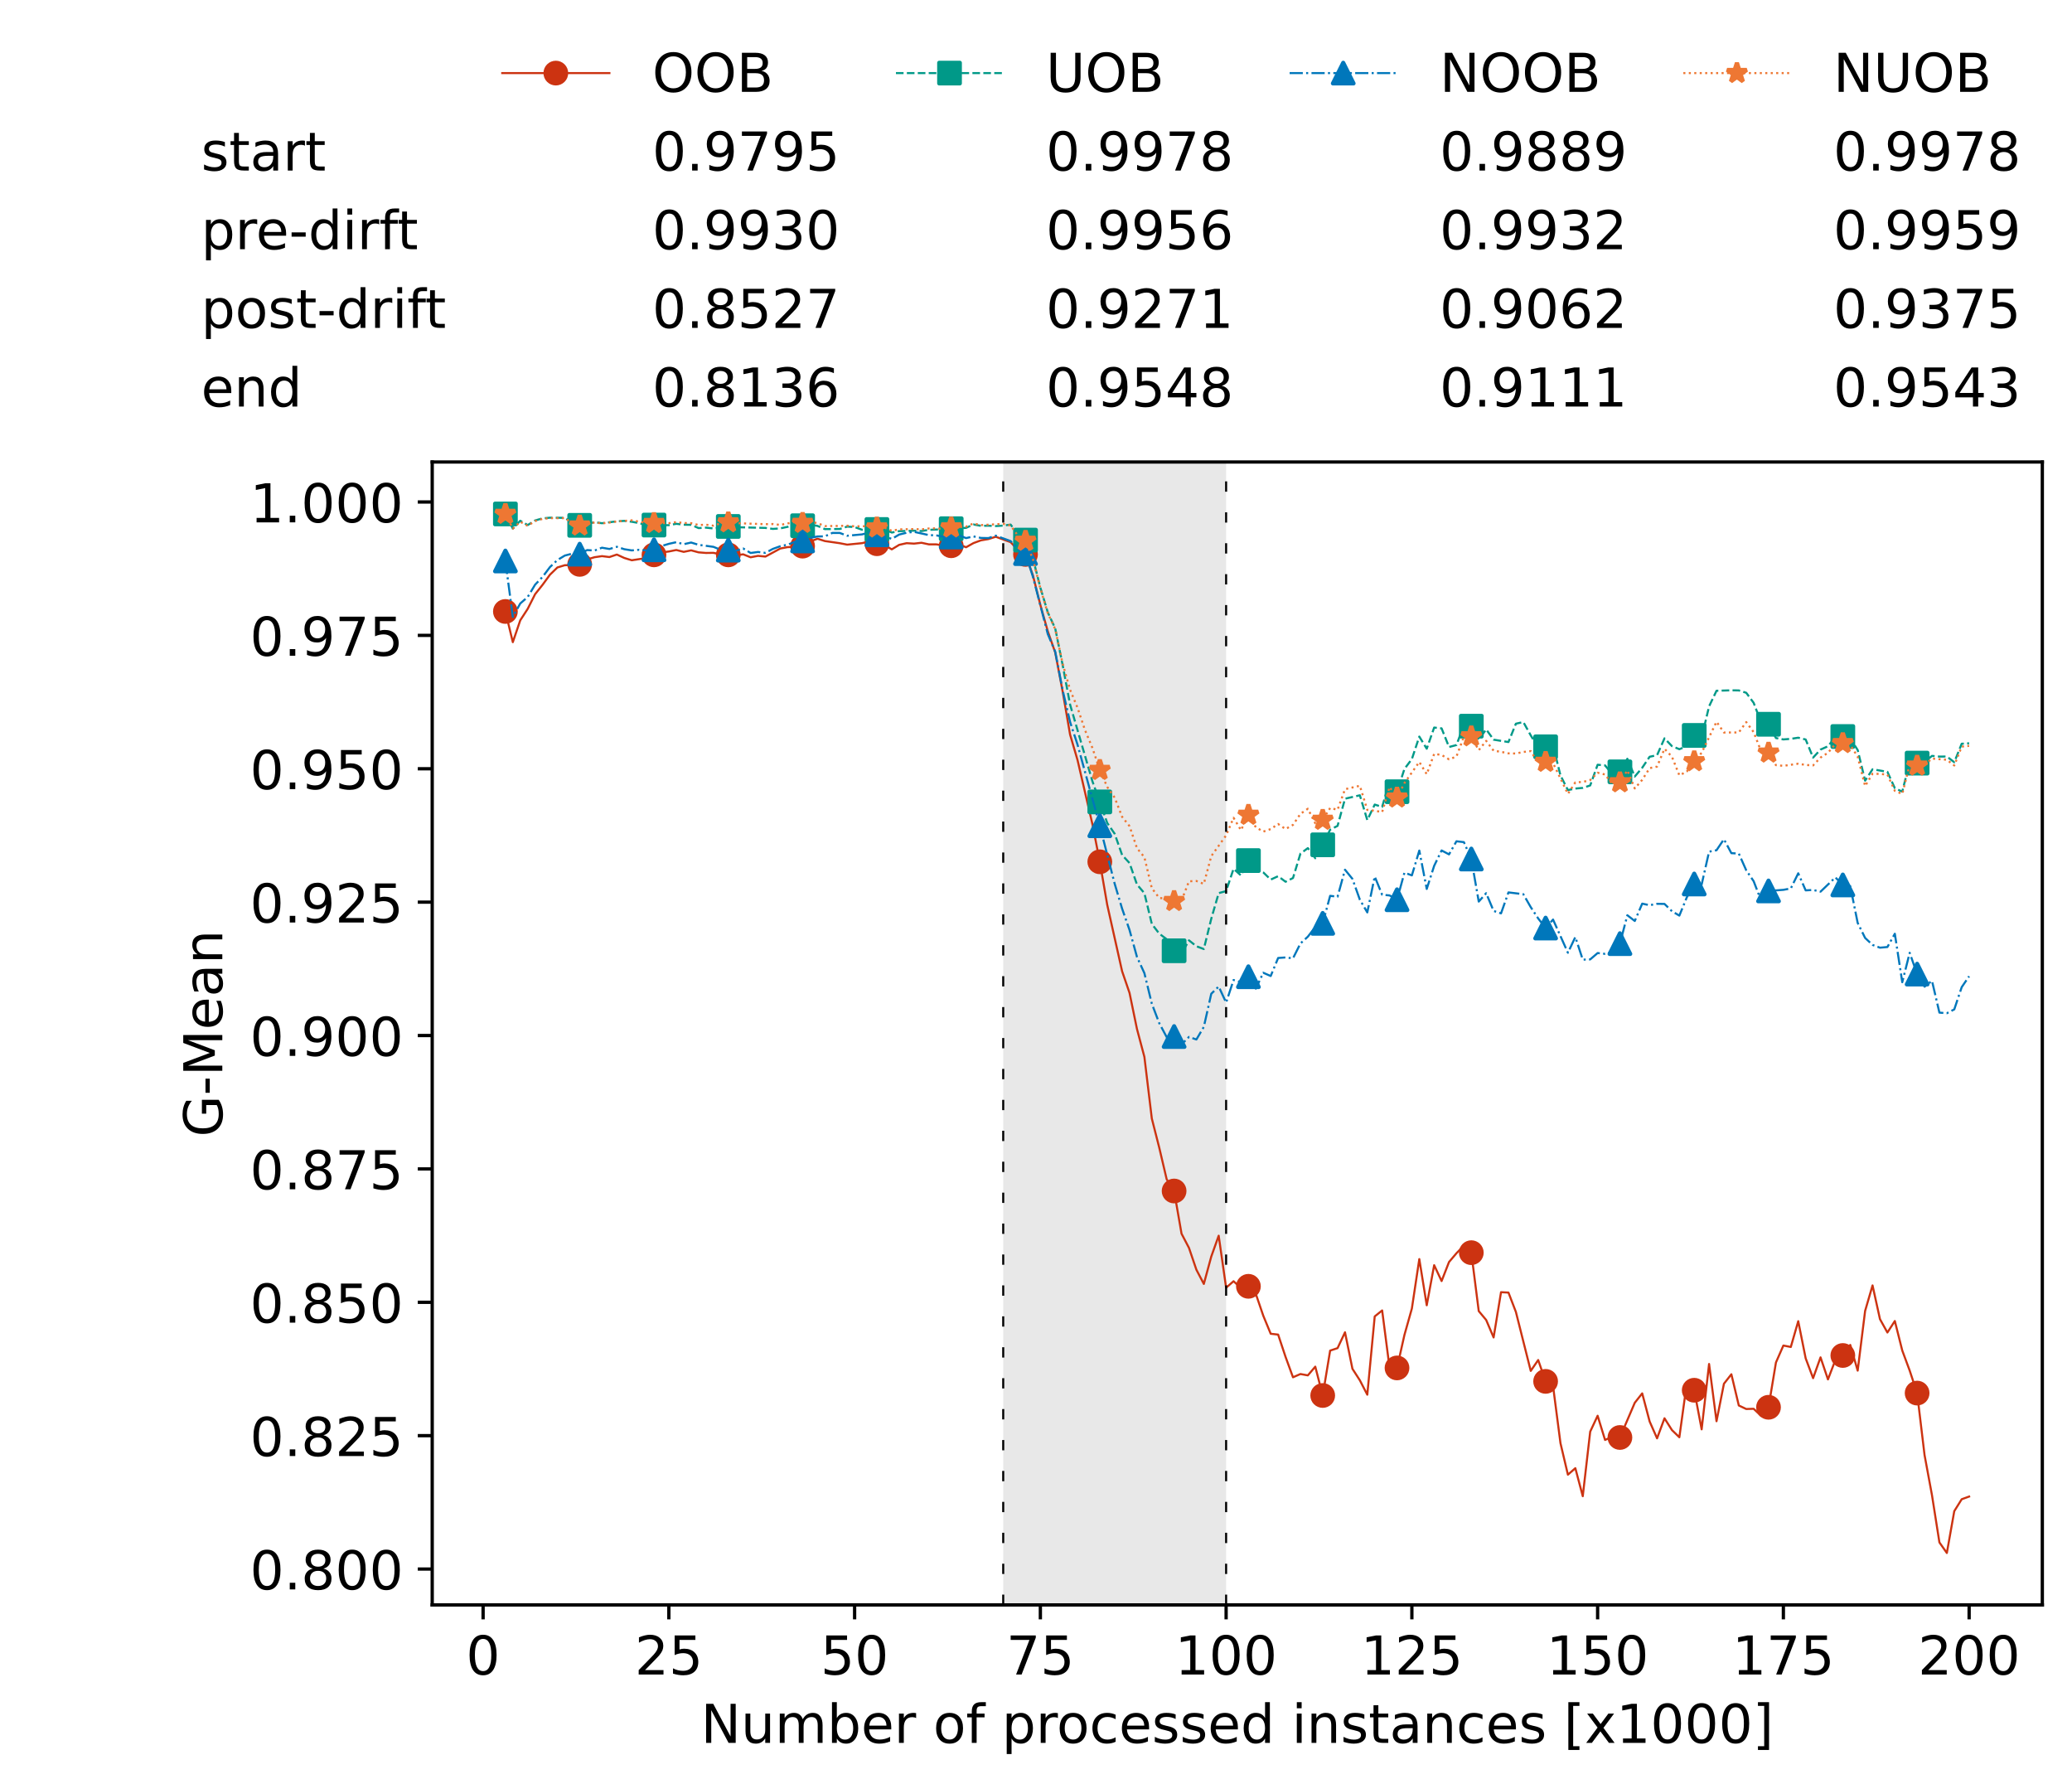 <?xml version="1.0" encoding="utf-8" standalone="no"?>
<!DOCTYPE svg PUBLIC "-//W3C//DTD SVG 1.1//EN"
  "http://www.w3.org/Graphics/SVG/1.1/DTD/svg11.dtd">
<!-- Created with matplotlib (https://matplotlib.org/) -->
<svg height="432.615pt" version="1.1" viewBox="0 0 502.65 432.615" width="502.65pt" xmlns="http://www.w3.org/2000/svg" xmlns:xlink="http://www.w3.org/1999/xlink">
 <defs>
  <style type="text/css">*{stroke-linecap:butt;stroke-linejoin:round;}</style>
 </defs>
 <g id="figure_1">
  <g id="patch_1">
   <path d="M 0 432.615 
L 502.65 432.615 
L 502.65 0 
L 0 0 
z
" style="fill:#ffffff;"/>
  </g>
  <g id="axes_1">
   <g id="patch_2">
    <path d="M 104.85 389.252 
L 495.45 389.252 
L 495.45 112.052 
L 104.85 112.052 
z
" style="fill:#ffffff;"/>
   </g>
   <g id="patch_3">
    <path clip-path="url(#pccff453bc1)" d="M 297.446 389.252 
L 297.446 112.052 
L 243.372 112.052 
L 243.372 389.252 
z
" style="fill:#d3d3d3;opacity:0.5;"/>
   </g>
   <g id="matplotlib.axis_1">
    <g id="xtick_1">
     <g id="line2d_1">
      <defs>
       <path d="M 0 0 
L 0 3.5 
" id="m0617d71e46" style="stroke:#000000;stroke-width:0.8;"/>
      </defs>
      <g>
       <use style="stroke:#000000;stroke-width:0.8;" x="117.197" xlink:href="#m0617d71e46" y="389.252"/>
      </g>
     </g>
     <g id="text_1">
      <!-- 0 -->
      <g transform="translate(113.061 406.13)scale(0.13 -0.13)">
       <defs>
        <path d="M 31.781 66.406 
Q 24.172 66.406 20.328 58.906 
Q 16.5 51.422 16.5 36.375 
Q 16.5 21.391 20.328 13.891 
Q 24.172 6.391 31.781 6.391 
Q 39.453 6.391 43.281 13.891 
Q 47.125 21.391 47.125 36.375 
Q 47.125 51.422 43.281 58.906 
Q 39.453 66.406 31.781 66.406 
z
M 31.781 74.219 
Q 44.047 74.219 50.516 64.516 
Q 56.984 54.828 56.984 36.375 
Q 56.984 17.969 50.516 8.266 
Q 44.047 -1.422 31.781 -1.422 
Q 19.531 -1.422 13.062 8.266 
Q 6.594 17.969 6.594 36.375 
Q 6.594 54.828 13.062 64.516 
Q 19.531 74.219 31.781 74.219 
z
" id="DejaVuSans-48"/>
       </defs>
       <use xlink:href="#DejaVuSans-48"/>
      </g>
     </g>
    </g>
    <g id="xtick_2">
     <g id="line2d_2">
      <g>
       <use style="stroke:#000000;stroke-width:0.8;" x="162.259" xlink:href="#m0617d71e46" y="389.252"/>
      </g>
     </g>
     <g id="text_2">
      <!-- 25 -->
      <g transform="translate(153.988 406.13)scale(0.13 -0.13)">
       <defs>
        <path d="M 19.188 8.297 
L 53.609 8.297 
L 53.609 0 
L 7.328 0 
L 7.328 8.297 
Q 12.938 14.109 22.625 23.891 
Q 32.328 33.688 34.812 36.531 
Q 39.547 41.844 41.422 45.531 
Q 43.312 49.219 43.312 52.781 
Q 43.312 58.594 39.234 62.25 
Q 35.156 65.922 28.609 65.922 
Q 23.969 65.922 18.812 64.312 
Q 13.672 62.703 7.812 59.422 
L 7.812 69.391 
Q 13.766 71.781 18.938 73 
Q 24.125 74.219 28.422 74.219 
Q 39.75 74.219 46.484 68.547 
Q 53.219 62.891 53.219 53.422 
Q 53.219 48.922 51.531 44.891 
Q 49.859 40.875 45.406 35.406 
Q 44.188 33.984 37.641 27.219 
Q 31.109 20.453 19.188 8.297 
z
" id="DejaVuSans-50"/>
        <path d="M 10.797 72.906 
L 49.516 72.906 
L 49.516 64.594 
L 19.828 64.594 
L 19.828 46.734 
Q 21.969 47.469 24.109 47.828 
Q 26.266 48.188 28.422 48.188 
Q 40.625 48.188 47.75 41.5 
Q 54.891 34.812 54.891 23.391 
Q 54.891 11.625 47.562 5.094 
Q 40.234 -1.422 26.906 -1.422 
Q 22.312 -1.422 17.547 -0.641 
Q 12.797 0.141 7.719 1.703 
L 7.719 11.625 
Q 12.109 9.234 16.797 8.062 
Q 21.484 6.891 26.703 6.891 
Q 35.156 6.891 40.078 11.328 
Q 45.016 15.766 45.016 23.391 
Q 45.016 31 40.078 35.438 
Q 35.156 39.891 26.703 39.891 
Q 22.75 39.891 18.812 39.016 
Q 14.891 38.141 10.797 36.281 
z
" id="DejaVuSans-53"/>
       </defs>
       <use xlink:href="#DejaVuSans-50"/>
       <use x="63.623" xlink:href="#DejaVuSans-53"/>
      </g>
     </g>
    </g>
    <g id="xtick_3">
     <g id="line2d_3">
      <g>
       <use style="stroke:#000000;stroke-width:0.8;" x="207.322" xlink:href="#m0617d71e46" y="389.252"/>
      </g>
     </g>
     <g id="text_3">
      <!-- 50 -->
      <g transform="translate(199.05 406.13)scale(0.13 -0.13)">
       <use xlink:href="#DejaVuSans-53"/>
       <use x="63.623" xlink:href="#DejaVuSans-48"/>
      </g>
     </g>
    </g>
    <g id="xtick_4">
     <g id="line2d_4">
      <g>
       <use style="stroke:#000000;stroke-width:0.8;" x="252.384" xlink:href="#m0617d71e46" y="389.252"/>
      </g>
     </g>
     <g id="text_4">
      <!-- 75 -->
      <g transform="translate(244.113 406.13)scale(0.13 -0.13)">
       <defs>
        <path d="M 8.203 72.906 
L 55.078 72.906 
L 55.078 68.703 
L 28.609 0 
L 18.312 0 
L 43.219 64.594 
L 8.203 64.594 
z
" id="DejaVuSans-55"/>
       </defs>
       <use xlink:href="#DejaVuSans-55"/>
       <use x="63.623" xlink:href="#DejaVuSans-53"/>
      </g>
     </g>
    </g>
    <g id="xtick_5">
     <g id="line2d_5">
      <g>
       <use style="stroke:#000000;stroke-width:0.8;" x="297.446" xlink:href="#m0617d71e46" y="389.252"/>
      </g>
     </g>
     <g id="text_5">
      <!-- 100 -->
      <g transform="translate(285.039 406.13)scale(0.13 -0.13)">
       <defs>
        <path d="M 12.406 8.297 
L 28.516 8.297 
L 28.516 63.922 
L 10.984 60.406 
L 10.984 69.391 
L 28.422 72.906 
L 38.281 72.906 
L 38.281 8.297 
L 54.391 8.297 
L 54.391 0 
L 12.406 0 
z
" id="DejaVuSans-49"/>
       </defs>
       <use xlink:href="#DejaVuSans-49"/>
       <use x="63.623" xlink:href="#DejaVuSans-48"/>
       <use x="127.246" xlink:href="#DejaVuSans-48"/>
      </g>
     </g>
    </g>
    <g id="xtick_6">
     <g id="line2d_6">
      <g>
       <use style="stroke:#000000;stroke-width:0.8;" x="342.509" xlink:href="#m0617d71e46" y="389.252"/>
      </g>
     </g>
     <g id="text_6">
      <!-- 125 -->
      <g transform="translate(330.102 406.13)scale(0.13 -0.13)">
       <use xlink:href="#DejaVuSans-49"/>
       <use x="63.623" xlink:href="#DejaVuSans-50"/>
       <use x="127.246" xlink:href="#DejaVuSans-53"/>
      </g>
     </g>
    </g>
    <g id="xtick_7">
     <g id="line2d_7">
      <g>
       <use style="stroke:#000000;stroke-width:0.8;" x="387.571" xlink:href="#m0617d71e46" y="389.252"/>
      </g>
     </g>
     <g id="text_7">
      <!-- 150 -->
      <g transform="translate(375.164 406.13)scale(0.13 -0.13)">
       <use xlink:href="#DejaVuSans-49"/>
       <use x="63.623" xlink:href="#DejaVuSans-53"/>
       <use x="127.246" xlink:href="#DejaVuSans-48"/>
      </g>
     </g>
    </g>
    <g id="xtick_8">
     <g id="line2d_8">
      <g>
       <use style="stroke:#000000;stroke-width:0.8;" x="432.633" xlink:href="#m0617d71e46" y="389.252"/>
      </g>
     </g>
     <g id="text_8">
      <!-- 175 -->
      <g transform="translate(420.226 406.13)scale(0.13 -0.13)">
       <use xlink:href="#DejaVuSans-49"/>
       <use x="63.623" xlink:href="#DejaVuSans-55"/>
       <use x="127.246" xlink:href="#DejaVuSans-53"/>
      </g>
     </g>
    </g>
    <g id="xtick_9">
     <g id="line2d_9">
      <g>
       <use style="stroke:#000000;stroke-width:0.8;" x="477.695" xlink:href="#m0617d71e46" y="389.252"/>
      </g>
     </g>
     <g id="text_9">
      <!-- 200 -->
      <g transform="translate(465.289 406.13)scale(0.13 -0.13)">
       <use xlink:href="#DejaVuSans-50"/>
       <use x="63.623" xlink:href="#DejaVuSans-48"/>
       <use x="127.246" xlink:href="#DejaVuSans-48"/>
      </g>
     </g>
    </g>
    <g id="text_10">
     <!-- Number of processed instances [x1000] -->
     <g transform="translate(170.025 422.711)scale(0.13 -0.13)">
      <defs>
       <path d="M 9.812 72.906 
L 23.094 72.906 
L 55.422 11.922 
L 55.422 72.906 
L 64.984 72.906 
L 64.984 0 
L 51.703 0 
L 19.391 60.984 
L 19.391 0 
L 9.812 0 
z
" id="DejaVuSans-78"/>
       <path d="M 8.5 21.578 
L 8.5 54.688 
L 17.484 54.688 
L 17.484 21.922 
Q 17.484 14.156 20.5 10.266 
Q 23.531 6.391 29.594 6.391 
Q 36.859 6.391 41.078 11.031 
Q 45.312 15.672 45.312 23.688 
L 45.312 54.688 
L 54.297 54.688 
L 54.297 0 
L 45.312 0 
L 45.312 8.406 
Q 42.047 3.422 37.719 1 
Q 33.406 -1.422 27.688 -1.422 
Q 18.266 -1.422 13.375 4.438 
Q 8.5 10.297 8.5 21.578 
z
M 31.109 56 
z
" id="DejaVuSans-117"/>
       <path d="M 52 44.188 
Q 55.375 50.25 60.062 53.125 
Q 64.75 56 71.094 56 
Q 79.641 56 84.281 50.016 
Q 88.922 44.047 88.922 33.016 
L 88.922 0 
L 79.891 0 
L 79.891 32.719 
Q 79.891 40.578 77.094 44.375 
Q 74.312 48.188 68.609 48.188 
Q 61.625 48.188 57.562 43.547 
Q 53.516 38.922 53.516 30.906 
L 53.516 0 
L 44.484 0 
L 44.484 32.719 
Q 44.484 40.625 41.703 44.406 
Q 38.922 48.188 33.109 48.188 
Q 26.219 48.188 22.156 43.531 
Q 18.109 38.875 18.109 30.906 
L 18.109 0 
L 9.078 0 
L 9.078 54.688 
L 18.109 54.688 
L 18.109 46.188 
Q 21.188 51.219 25.484 53.609 
Q 29.781 56 35.688 56 
Q 41.656 56 45.828 52.969 
Q 50 49.953 52 44.188 
z
" id="DejaVuSans-109"/>
       <path d="M 48.688 27.297 
Q 48.688 37.203 44.609 42.844 
Q 40.531 48.484 33.406 48.484 
Q 26.266 48.484 22.188 42.844 
Q 18.109 37.203 18.109 27.297 
Q 18.109 17.391 22.188 11.75 
Q 26.266 6.109 33.406 6.109 
Q 40.531 6.109 44.609 11.75 
Q 48.688 17.391 48.688 27.297 
z
M 18.109 46.391 
Q 20.953 51.266 25.266 53.625 
Q 29.594 56 35.594 56 
Q 45.562 56 51.781 48.094 
Q 58.016 40.188 58.016 27.297 
Q 58.016 14.406 51.781 6.484 
Q 45.562 -1.422 35.594 -1.422 
Q 29.594 -1.422 25.266 0.953 
Q 20.953 3.328 18.109 8.203 
L 18.109 0 
L 9.078 0 
L 9.078 75.984 
L 18.109 75.984 
z
" id="DejaVuSans-98"/>
       <path d="M 56.203 29.594 
L 56.203 25.203 
L 14.891 25.203 
Q 15.484 15.922 20.484 11.062 
Q 25.484 6.203 34.422 6.203 
Q 39.594 6.203 44.453 7.469 
Q 49.312 8.734 54.109 11.281 
L 54.109 2.781 
Q 49.266 0.734 44.188 -0.344 
Q 39.109 -1.422 33.891 -1.422 
Q 20.797 -1.422 13.156 6.188 
Q 5.516 13.812 5.516 26.812 
Q 5.516 40.234 12.766 48.109 
Q 20.016 56 32.328 56 
Q 43.359 56 49.781 48.891 
Q 56.203 41.797 56.203 29.594 
z
M 47.219 32.234 
Q 47.125 39.594 43.094 43.984 
Q 39.062 48.391 32.422 48.391 
Q 24.906 48.391 20.391 44.141 
Q 15.875 39.891 15.188 32.172 
z
" id="DejaVuSans-101"/>
       <path d="M 41.109 46.297 
Q 39.594 47.172 37.812 47.578 
Q 36.031 48 33.891 48 
Q 26.266 48 22.188 43.047 
Q 18.109 38.094 18.109 28.812 
L 18.109 0 
L 9.078 0 
L 9.078 54.688 
L 18.109 54.688 
L 18.109 46.188 
Q 20.953 51.172 25.484 53.578 
Q 30.031 56 36.531 56 
Q 37.453 56 38.578 55.875 
Q 39.703 55.766 41.062 55.516 
z
" id="DejaVuSans-114"/>
       <path id="DejaVuSans-32"/>
       <path d="M 30.609 48.391 
Q 23.391 48.391 19.188 42.75 
Q 14.984 37.109 14.984 27.297 
Q 14.984 17.484 19.156 11.844 
Q 23.344 6.203 30.609 6.203 
Q 37.797 6.203 41.984 11.859 
Q 46.188 17.531 46.188 27.297 
Q 46.188 37.016 41.984 42.703 
Q 37.797 48.391 30.609 48.391 
z
M 30.609 56 
Q 42.328 56 49.016 48.375 
Q 55.719 40.766 55.719 27.297 
Q 55.719 13.875 49.016 6.219 
Q 42.328 -1.422 30.609 -1.422 
Q 18.844 -1.422 12.172 6.219 
Q 5.516 13.875 5.516 27.297 
Q 5.516 40.766 12.172 48.375 
Q 18.844 56 30.609 56 
z
" id="DejaVuSans-111"/>
       <path d="M 37.109 75.984 
L 37.109 68.5 
L 28.516 68.5 
Q 23.688 68.5 21.797 66.547 
Q 19.922 64.594 19.922 59.516 
L 19.922 54.688 
L 34.719 54.688 
L 34.719 47.703 
L 19.922 47.703 
L 19.922 0 
L 10.891 0 
L 10.891 47.703 
L 2.297 47.703 
L 2.297 54.688 
L 10.891 54.688 
L 10.891 58.5 
Q 10.891 67.625 15.141 71.797 
Q 19.391 75.984 28.609 75.984 
z
" id="DejaVuSans-102"/>
       <path d="M 18.109 8.203 
L 18.109 -20.797 
L 9.078 -20.797 
L 9.078 54.688 
L 18.109 54.688 
L 18.109 46.391 
Q 20.953 51.266 25.266 53.625 
Q 29.594 56 35.594 56 
Q 45.562 56 51.781 48.094 
Q 58.016 40.188 58.016 27.297 
Q 58.016 14.406 51.781 6.484 
Q 45.562 -1.422 35.594 -1.422 
Q 29.594 -1.422 25.266 0.953 
Q 20.953 3.328 18.109 8.203 
z
M 48.688 27.297 
Q 48.688 37.203 44.609 42.844 
Q 40.531 48.484 33.406 48.484 
Q 26.266 48.484 22.188 42.844 
Q 18.109 37.203 18.109 27.297 
Q 18.109 17.391 22.188 11.75 
Q 26.266 6.109 33.406 6.109 
Q 40.531 6.109 44.609 11.75 
Q 48.688 17.391 48.688 27.297 
z
" id="DejaVuSans-112"/>
       <path d="M 48.781 52.594 
L 48.781 44.188 
Q 44.969 46.297 41.141 47.344 
Q 37.312 48.391 33.406 48.391 
Q 24.656 48.391 19.812 42.844 
Q 14.984 37.312 14.984 27.297 
Q 14.984 17.281 19.812 11.734 
Q 24.656 6.203 33.406 6.203 
Q 37.312 6.203 41.141 7.25 
Q 44.969 8.297 48.781 10.406 
L 48.781 2.094 
Q 45.016 0.344 40.984 -0.531 
Q 36.969 -1.422 32.422 -1.422 
Q 20.062 -1.422 12.781 6.344 
Q 5.516 14.109 5.516 27.297 
Q 5.516 40.672 12.859 48.328 
Q 20.219 56 33.016 56 
Q 37.156 56 41.109 55.141 
Q 45.062 54.297 48.781 52.594 
z
" id="DejaVuSans-99"/>
       <path d="M 44.281 53.078 
L 44.281 44.578 
Q 40.484 46.531 36.375 47.5 
Q 32.281 48.484 27.875 48.484 
Q 21.188 48.484 17.844 46.438 
Q 14.5 44.391 14.5 40.281 
Q 14.5 37.156 16.891 35.375 
Q 19.281 33.594 26.516 31.984 
L 29.594 31.297 
Q 39.156 29.25 43.188 25.516 
Q 47.219 21.781 47.219 15.094 
Q 47.219 7.469 41.188 3.016 
Q 35.156 -1.422 24.609 -1.422 
Q 20.219 -1.422 15.453 -0.562 
Q 10.688 0.297 5.422 2 
L 5.422 11.281 
Q 10.406 8.688 15.234 7.391 
Q 20.062 6.109 24.812 6.109 
Q 31.156 6.109 34.562 8.281 
Q 37.984 10.453 37.984 14.406 
Q 37.984 18.062 35.516 20.016 
Q 33.062 21.969 24.703 23.781 
L 21.578 24.516 
Q 13.234 26.266 9.516 29.906 
Q 5.812 33.547 5.812 39.891 
Q 5.812 47.609 11.281 51.797 
Q 16.75 56 26.812 56 
Q 31.781 56 36.172 55.266 
Q 40.578 54.547 44.281 53.078 
z
" id="DejaVuSans-115"/>
       <path d="M 45.406 46.391 
L 45.406 75.984 
L 54.391 75.984 
L 54.391 0 
L 45.406 0 
L 45.406 8.203 
Q 42.578 3.328 38.25 0.953 
Q 33.938 -1.422 27.875 -1.422 
Q 17.969 -1.422 11.734 6.484 
Q 5.516 14.406 5.516 27.297 
Q 5.516 40.188 11.734 48.094 
Q 17.969 56 27.875 56 
Q 33.938 56 38.25 53.625 
Q 42.578 51.266 45.406 46.391 
z
M 14.797 27.297 
Q 14.797 17.391 18.875 11.75 
Q 22.953 6.109 30.078 6.109 
Q 37.203 6.109 41.297 11.75 
Q 45.406 17.391 45.406 27.297 
Q 45.406 37.203 41.297 42.844 
Q 37.203 48.484 30.078 48.484 
Q 22.953 48.484 18.875 42.844 
Q 14.797 37.203 14.797 27.297 
z
" id="DejaVuSans-100"/>
       <path d="M 9.422 54.688 
L 18.406 54.688 
L 18.406 0 
L 9.422 0 
z
M 9.422 75.984 
L 18.406 75.984 
L 18.406 64.594 
L 9.422 64.594 
z
" id="DejaVuSans-105"/>
       <path d="M 54.891 33.016 
L 54.891 0 
L 45.906 0 
L 45.906 32.719 
Q 45.906 40.484 42.875 44.328 
Q 39.844 48.188 33.797 48.188 
Q 26.516 48.188 22.312 43.547 
Q 18.109 38.922 18.109 30.906 
L 18.109 0 
L 9.078 0 
L 9.078 54.688 
L 18.109 54.688 
L 18.109 46.188 
Q 21.344 51.125 25.703 53.562 
Q 30.078 56 35.797 56 
Q 45.219 56 50.047 50.172 
Q 54.891 44.344 54.891 33.016 
z
" id="DejaVuSans-110"/>
       <path d="M 18.312 70.219 
L 18.312 54.688 
L 36.812 54.688 
L 36.812 47.703 
L 18.312 47.703 
L 18.312 18.016 
Q 18.312 11.328 20.141 9.422 
Q 21.969 7.516 27.594 7.516 
L 36.812 7.516 
L 36.812 0 
L 27.594 0 
Q 17.188 0 13.234 3.875 
Q 9.281 7.766 9.281 18.016 
L 9.281 47.703 
L 2.688 47.703 
L 2.688 54.688 
L 9.281 54.688 
L 9.281 70.219 
z
" id="DejaVuSans-116"/>
       <path d="M 34.281 27.484 
Q 23.391 27.484 19.188 25 
Q 14.984 22.516 14.984 16.5 
Q 14.984 11.719 18.141 8.906 
Q 21.297 6.109 26.703 6.109 
Q 34.188 6.109 38.703 11.406 
Q 43.219 16.703 43.219 25.484 
L 43.219 27.484 
z
M 52.203 31.203 
L 52.203 0 
L 43.219 0 
L 43.219 8.297 
Q 40.141 3.328 35.547 0.953 
Q 30.953 -1.422 24.312 -1.422 
Q 15.922 -1.422 10.953 3.297 
Q 6 8.016 6 15.922 
Q 6 25.141 12.172 29.828 
Q 18.359 34.516 30.609 34.516 
L 43.219 34.516 
L 43.219 35.406 
Q 43.219 41.609 39.141 45 
Q 35.062 48.391 27.688 48.391 
Q 23 48.391 18.547 47.266 
Q 14.109 46.141 10.016 43.891 
L 10.016 52.203 
Q 14.938 54.109 19.578 55.047 
Q 24.219 56 28.609 56 
Q 40.484 56 46.344 49.844 
Q 52.203 43.703 52.203 31.203 
z
" id="DejaVuSans-97"/>
       <path d="M 8.594 75.984 
L 29.297 75.984 
L 29.297 69 
L 17.578 69 
L 17.578 -6.203 
L 29.297 -6.203 
L 29.297 -13.188 
L 8.594 -13.188 
z
" id="DejaVuSans-91"/>
       <path d="M 54.891 54.688 
L 35.109 28.078 
L 55.906 0 
L 45.312 0 
L 29.391 21.484 
L 13.484 0 
L 2.875 0 
L 24.125 28.609 
L 4.688 54.688 
L 15.281 54.688 
L 29.781 35.203 
L 44.281 54.688 
z
" id="DejaVuSans-120"/>
       <path d="M 30.422 75.984 
L 30.422 -13.188 
L 9.719 -13.188 
L 9.719 -6.203 
L 21.391 -6.203 
L 21.391 69 
L 9.719 69 
L 9.719 75.984 
z
" id="DejaVuSans-93"/>
      </defs>
      <use xlink:href="#DejaVuSans-78"/>
      <use x="74.805" xlink:href="#DejaVuSans-117"/>
      <use x="138.184" xlink:href="#DejaVuSans-109"/>
      <use x="235.596" xlink:href="#DejaVuSans-98"/>
      <use x="299.072" xlink:href="#DejaVuSans-101"/>
      <use x="360.596" xlink:href="#DejaVuSans-114"/>
      <use x="401.709" xlink:href="#DejaVuSans-32"/>
      <use x="433.496" xlink:href="#DejaVuSans-111"/>
      <use x="494.678" xlink:href="#DejaVuSans-102"/>
      <use x="529.883" xlink:href="#DejaVuSans-32"/>
      <use x="561.67" xlink:href="#DejaVuSans-112"/>
      <use x="625.146" xlink:href="#DejaVuSans-114"/>
      <use x="664.01" xlink:href="#DejaVuSans-111"/>
      <use x="725.191" xlink:href="#DejaVuSans-99"/>
      <use x="780.172" xlink:href="#DejaVuSans-101"/>
      <use x="841.695" xlink:href="#DejaVuSans-115"/>
      <use x="893.795" xlink:href="#DejaVuSans-115"/>
      <use x="945.895" xlink:href="#DejaVuSans-101"/>
      <use x="1007.418" xlink:href="#DejaVuSans-100"/>
      <use x="1070.895" xlink:href="#DejaVuSans-32"/>
      <use x="1102.682" xlink:href="#DejaVuSans-105"/>
      <use x="1130.465" xlink:href="#DejaVuSans-110"/>
      <use x="1193.844" xlink:href="#DejaVuSans-115"/>
      <use x="1245.943" xlink:href="#DejaVuSans-116"/>
      <use x="1285.152" xlink:href="#DejaVuSans-97"/>
      <use x="1346.432" xlink:href="#DejaVuSans-110"/>
      <use x="1409.811" xlink:href="#DejaVuSans-99"/>
      <use x="1464.791" xlink:href="#DejaVuSans-101"/>
      <use x="1526.314" xlink:href="#DejaVuSans-115"/>
      <use x="1578.414" xlink:href="#DejaVuSans-32"/>
      <use x="1610.201" xlink:href="#DejaVuSans-91"/>
      <use x="1649.215" xlink:href="#DejaVuSans-120"/>
      <use x="1708.395" xlink:href="#DejaVuSans-49"/>
      <use x="1772.018" xlink:href="#DejaVuSans-48"/>
      <use x="1835.641" xlink:href="#DejaVuSans-48"/>
      <use x="1899.264" xlink:href="#DejaVuSans-48"/>
      <use x="1962.887" xlink:href="#DejaVuSans-93"/>
     </g>
    </g>
   </g>
   <g id="matplotlib.axis_2">
    <g id="ytick_1">
     <g id="line2d_10">
      <defs>
       <path d="M 0 0 
L -3.5 0 
" id="mc3cce639fb" style="stroke:#000000;stroke-width:0.8;"/>
      </defs>
      <g>
       <use style="stroke:#000000;stroke-width:0.8;" x="104.85" xlink:href="#mc3cce639fb" y="380.548"/>
      </g>
     </g>
     <g id="text_11">
      <!-- 0.800 -->
      <g transform="translate(60.633 385.487)scale(0.13 -0.13)">
       <defs>
        <path d="M 10.688 12.406 
L 21 12.406 
L 21 0 
L 10.688 0 
z
" id="DejaVuSans-46"/>
        <path d="M 31.781 34.625 
Q 24.75 34.625 20.719 30.859 
Q 16.703 27.094 16.703 20.516 
Q 16.703 13.922 20.719 10.156 
Q 24.75 6.391 31.781 6.391 
Q 38.812 6.391 42.859 10.172 
Q 46.922 13.969 46.922 20.516 
Q 46.922 27.094 42.891 30.859 
Q 38.875 34.625 31.781 34.625 
z
M 21.922 38.812 
Q 15.578 40.375 12.031 44.719 
Q 8.5 49.078 8.5 55.328 
Q 8.5 64.062 14.719 69.141 
Q 20.953 74.219 31.781 74.219 
Q 42.672 74.219 48.875 69.141 
Q 55.078 64.062 55.078 55.328 
Q 55.078 49.078 51.531 44.719 
Q 48 40.375 41.703 38.812 
Q 48.828 37.156 52.797 32.312 
Q 56.781 27.484 56.781 20.516 
Q 56.781 9.906 50.312 4.234 
Q 43.844 -1.422 31.781 -1.422 
Q 19.734 -1.422 13.25 4.234 
Q 6.781 9.906 6.781 20.516 
Q 6.781 27.484 10.781 32.312 
Q 14.797 37.156 21.922 38.812 
z
M 18.312 54.391 
Q 18.312 48.734 21.844 45.562 
Q 25.391 42.391 31.781 42.391 
Q 38.141 42.391 41.719 45.562 
Q 45.312 48.734 45.312 54.391 
Q 45.312 60.062 41.719 63.234 
Q 38.141 66.406 31.781 66.406 
Q 25.391 66.406 21.844 63.234 
Q 18.312 60.062 18.312 54.391 
z
" id="DejaVuSans-56"/>
       </defs>
       <use xlink:href="#DejaVuSans-48"/>
       <use x="63.623" xlink:href="#DejaVuSans-46"/>
       <use x="95.41" xlink:href="#DejaVuSans-56"/>
       <use x="159.033" xlink:href="#DejaVuSans-48"/>
       <use x="222.656" xlink:href="#DejaVuSans-48"/>
      </g>
     </g>
    </g>
    <g id="ytick_2">
     <g id="line2d_11">
      <g>
       <use style="stroke:#000000;stroke-width:0.8;" x="104.85" xlink:href="#mc3cce639fb" y="348.198"/>
      </g>
     </g>
     <g id="text_12">
      <!-- 0.825 -->
      <g transform="translate(60.633 353.137)scale(0.13 -0.13)">
       <use xlink:href="#DejaVuSans-48"/>
       <use x="63.623" xlink:href="#DejaVuSans-46"/>
       <use x="95.41" xlink:href="#DejaVuSans-56"/>
       <use x="159.033" xlink:href="#DejaVuSans-50"/>
       <use x="222.656" xlink:href="#DejaVuSans-53"/>
      </g>
     </g>
    </g>
    <g id="ytick_3">
     <g id="line2d_12">
      <g>
       <use style="stroke:#000000;stroke-width:0.8;" x="104.85" xlink:href="#mc3cce639fb" y="315.848"/>
      </g>
     </g>
     <g id="text_13">
      <!-- 0.850 -->
      <g transform="translate(60.633 320.787)scale(0.13 -0.13)">
       <use xlink:href="#DejaVuSans-48"/>
       <use x="63.623" xlink:href="#DejaVuSans-46"/>
       <use x="95.41" xlink:href="#DejaVuSans-56"/>
       <use x="159.033" xlink:href="#DejaVuSans-53"/>
       <use x="222.656" xlink:href="#DejaVuSans-48"/>
      </g>
     </g>
    </g>
    <g id="ytick_4">
     <g id="line2d_13">
      <g>
       <use style="stroke:#000000;stroke-width:0.8;" x="104.85" xlink:href="#mc3cce639fb" y="283.499"/>
      </g>
     </g>
     <g id="text_14">
      <!-- 0.875 -->
      <g transform="translate(60.633 288.438)scale(0.13 -0.13)">
       <use xlink:href="#DejaVuSans-48"/>
       <use x="63.623" xlink:href="#DejaVuSans-46"/>
       <use x="95.41" xlink:href="#DejaVuSans-56"/>
       <use x="159.033" xlink:href="#DejaVuSans-55"/>
       <use x="222.656" xlink:href="#DejaVuSans-53"/>
      </g>
     </g>
    </g>
    <g id="ytick_5">
     <g id="line2d_14">
      <g>
       <use style="stroke:#000000;stroke-width:0.8;" x="104.85" xlink:href="#mc3cce639fb" y="251.149"/>
      </g>
     </g>
     <g id="text_15">
      <!-- 0.900 -->
      <g transform="translate(60.633 256.088)scale(0.13 -0.13)">
       <defs>
        <path d="M 10.984 1.516 
L 10.984 10.5 
Q 14.703 8.734 18.5 7.812 
Q 22.312 6.891 25.984 6.891 
Q 35.75 6.891 40.891 13.453 
Q 46.047 20.016 46.781 33.406 
Q 43.953 29.203 39.594 26.953 
Q 35.25 24.703 29.984 24.703 
Q 19.047 24.703 12.672 31.312 
Q 6.297 37.938 6.297 49.422 
Q 6.297 60.641 12.938 67.422 
Q 19.578 74.219 30.609 74.219 
Q 43.266 74.219 49.922 64.516 
Q 56.594 54.828 56.594 36.375 
Q 56.594 19.141 48.406 8.859 
Q 40.234 -1.422 26.422 -1.422 
Q 22.703 -1.422 18.891 -0.688 
Q 15.094 0.047 10.984 1.516 
z
M 30.609 32.422 
Q 37.25 32.422 41.125 36.953 
Q 45.016 41.5 45.016 49.422 
Q 45.016 57.281 41.125 61.844 
Q 37.25 66.406 30.609 66.406 
Q 23.969 66.406 20.094 61.844 
Q 16.219 57.281 16.219 49.422 
Q 16.219 41.5 20.094 36.953 
Q 23.969 32.422 30.609 32.422 
z
" id="DejaVuSans-57"/>
       </defs>
       <use xlink:href="#DejaVuSans-48"/>
       <use x="63.623" xlink:href="#DejaVuSans-46"/>
       <use x="95.41" xlink:href="#DejaVuSans-57"/>
       <use x="159.033" xlink:href="#DejaVuSans-48"/>
       <use x="222.656" xlink:href="#DejaVuSans-48"/>
      </g>
     </g>
    </g>
    <g id="ytick_6">
     <g id="line2d_15">
      <g>
       <use style="stroke:#000000;stroke-width:0.8;" x="104.85" xlink:href="#mc3cce639fb" y="218.799"/>
      </g>
     </g>
     <g id="text_16">
      <!-- 0.925 -->
      <g transform="translate(60.633 223.738)scale(0.13 -0.13)">
       <use xlink:href="#DejaVuSans-48"/>
       <use x="63.623" xlink:href="#DejaVuSans-46"/>
       <use x="95.41" xlink:href="#DejaVuSans-57"/>
       <use x="159.033" xlink:href="#DejaVuSans-50"/>
       <use x="222.656" xlink:href="#DejaVuSans-53"/>
      </g>
     </g>
    </g>
    <g id="ytick_7">
     <g id="line2d_16">
      <g>
       <use style="stroke:#000000;stroke-width:0.8;" x="104.85" xlink:href="#mc3cce639fb" y="186.45"/>
      </g>
     </g>
     <g id="text_17">
      <!-- 0.950 -->
      <g transform="translate(60.633 191.389)scale(0.13 -0.13)">
       <use xlink:href="#DejaVuSans-48"/>
       <use x="63.623" xlink:href="#DejaVuSans-46"/>
       <use x="95.41" xlink:href="#DejaVuSans-57"/>
       <use x="159.033" xlink:href="#DejaVuSans-53"/>
       <use x="222.656" xlink:href="#DejaVuSans-48"/>
      </g>
     </g>
    </g>
    <g id="ytick_8">
     <g id="line2d_17">
      <g>
       <use style="stroke:#000000;stroke-width:0.8;" x="104.85" xlink:href="#mc3cce639fb" y="154.1"/>
      </g>
     </g>
     <g id="text_18">
      <!-- 0.975 -->
      <g transform="translate(60.633 159.039)scale(0.13 -0.13)">
       <use xlink:href="#DejaVuSans-48"/>
       <use x="63.623" xlink:href="#DejaVuSans-46"/>
       <use x="95.41" xlink:href="#DejaVuSans-57"/>
       <use x="159.033" xlink:href="#DejaVuSans-55"/>
       <use x="222.656" xlink:href="#DejaVuSans-53"/>
      </g>
     </g>
    </g>
    <g id="ytick_9">
     <g id="line2d_18">
      <g>
       <use style="stroke:#000000;stroke-width:0.8;" x="104.85" xlink:href="#mc3cce639fb" y="121.75"/>
      </g>
     </g>
     <g id="text_19">
      <!-- 1.000 -->
      <g transform="translate(60.633 126.689)scale(0.13 -0.13)">
       <use xlink:href="#DejaVuSans-49"/>
       <use x="63.623" xlink:href="#DejaVuSans-46"/>
       <use x="95.41" xlink:href="#DejaVuSans-48"/>
       <use x="159.033" xlink:href="#DejaVuSans-48"/>
       <use x="222.656" xlink:href="#DejaVuSans-48"/>
      </g>
     </g>
    </g>
    <g id="text_20">
     <!-- G-Mean -->
     <g transform="translate(53.93 275.744)rotate(-90)scale(0.13 -0.13)">
      <defs>
       <path d="M 59.516 10.406 
L 59.516 29.984 
L 43.406 29.984 
L 43.406 38.094 
L 69.281 38.094 
L 69.281 6.781 
Q 63.578 2.734 56.688 0.656 
Q 49.812 -1.422 42 -1.422 
Q 24.906 -1.422 15.25 8.562 
Q 5.609 18.562 5.609 36.375 
Q 5.609 54.25 15.25 64.234 
Q 24.906 74.219 42 74.219 
Q 49.125 74.219 55.547 72.453 
Q 61.969 70.703 67.391 67.281 
L 67.391 56.781 
Q 61.922 61.422 55.766 63.766 
Q 49.609 66.109 42.828 66.109 
Q 29.438 66.109 22.719 58.641 
Q 16.016 51.172 16.016 36.375 
Q 16.016 21.625 22.719 14.156 
Q 29.438 6.688 42.828 6.688 
Q 48.047 6.688 52.141 7.594 
Q 56.25 8.5 59.516 10.406 
z
" id="DejaVuSans-71"/>
       <path d="M 4.891 31.391 
L 31.203 31.391 
L 31.203 23.391 
L 4.891 23.391 
z
" id="DejaVuSans-45"/>
       <path d="M 9.812 72.906 
L 24.516 72.906 
L 43.109 23.297 
L 61.812 72.906 
L 76.516 72.906 
L 76.516 0 
L 66.891 0 
L 66.891 64.016 
L 48.094 14.016 
L 38.188 14.016 
L 19.391 64.016 
L 19.391 0 
L 9.812 0 
z
" id="DejaVuSans-77"/>
      </defs>
      <use xlink:href="#DejaVuSans-71"/>
      <use x="77.49" xlink:href="#DejaVuSans-45"/>
      <use x="113.574" xlink:href="#DejaVuSans-77"/>
      <use x="199.854" xlink:href="#DejaVuSans-101"/>
      <use x="261.377" xlink:href="#DejaVuSans-97"/>
      <use x="322.656" xlink:href="#DejaVuSans-110"/>
     </g>
    </g>
   </g>
   <g id="line2d_19"/>
   <g id="line2d_20"/>
   <g id="line2d_21"/>
   <g id="line2d_22"/>
   <g id="line2d_23"/>
   <g id="line2d_24">
    <path clip-path="url(#pccff453bc1)" d="M 122.605 148.302 
L 124.407 155.745 
L 126.21 150.446 
L 128.012 147.674 
L 129.815 144.105 
L 131.617 141.843 
L 133.419 139.379 
L 135.222 137.627 
L 137.024 137.082 
L 138.827 137.074 
L 140.629 136.881 
L 142.432 135.679 
L 144.234 135.143 
L 146.037 134.882 
L 147.839 135.103 
L 149.642 134.496 
L 151.444 135.324 
L 153.247 135.883 
L 156.852 135.337 
L 158.654 134.568 
L 160.457 133.977 
L 162.259 133.756 
L 164.062 133.395 
L 165.864 133.846 
L 167.667 133.478 
L 169.469 133.963 
L 171.272 134.11 
L 173.074 134.082 
L 174.877 134.469 
L 178.482 134.717 
L 180.284 134.439 
L 182.087 135.158 
L 183.889 134.813 
L 185.692 134.99 
L 189.297 133.034 
L 191.099 132.693 
L 192.902 132.651 
L 194.704 132.455 
L 196.507 131.344 
L 198.309 130.66 
L 200.112 131.225 
L 203.717 131.744 
L 205.519 132.096 
L 209.124 131.734 
L 210.927 131.299 
L 212.729 131.875 
L 214.532 132.162 
L 216.334 133.241 
L 218.137 132.143 
L 219.939 131.738 
L 221.742 131.846 
L 223.544 131.639 
L 225.347 132.03 
L 227.149 132.029 
L 228.952 132.312 
L 230.754 132.363 
L 232.557 131.993 
L 234.359 132.728 
L 236.162 131.717 
L 237.964 131.054 
L 239.767 130.748 
L 241.569 130.185 
L 245.174 131.497 
L 246.976 133.449 
L 248.779 134.469 
L 250.581 139.543 
L 252.384 146.72 
L 254.186 153.109 
L 255.989 158.254 
L 257.791 167.71 
L 259.594 178.17 
L 261.396 184.325 
L 265.001 199.85 
L 266.804 209.014 
L 268.606 219.461 
L 272.211 235.555 
L 274.014 240.817 
L 275.816 249.549 
L 277.619 256.33 
L 279.421 271.28 
L 281.224 278.354 
L 283.026 286.015 
L 284.829 288.857 
L 286.631 299.21 
L 288.434 302.654 
L 290.236 307.954 
L 292.039 311.396 
L 293.841 304.763 
L 295.644 299.701 
L 297.446 312.32 
L 299.249 310.741 
L 301.051 312.398 
L 302.854 311.974 
L 304.656 313.828 
L 306.459 319.106 
L 308.261 323.481 
L 310.064 323.683 
L 311.866 329.092 
L 313.669 334.036 
L 315.471 333.248 
L 317.274 333.576 
L 319.076 331.461 
L 320.879 338.453 
L 322.681 327.569 
L 324.484 326.967 
L 326.286 323.127 
L 328.089 331.98 
L 329.891 334.775 
L 331.694 338.261 
L 333.496 319.277 
L 335.299 317.827 
L 337.101 331.771 
L 338.904 331.77 
L 340.706 323.764 
L 342.509 317.358 
L 344.311 305.37 
L 346.114 316.574 
L 347.916 306.851 
L 349.719 310.7 
L 351.521 306.079 
L 353.324 303.959 
L 355.126 302.07 
L 356.928 303.815 
L 358.731 317.986 
L 360.533 320.141 
L 362.336 324.379 
L 364.138 313.399 
L 365.941 313.493 
L 367.743 318.186 
L 371.348 332.489 
L 373.151 329.85 
L 374.953 335.03 
L 376.756 336.159 
L 378.558 350.022 
L 380.361 357.661 
L 382.163 356.087 
L 383.966 362.882 
L 385.768 347.222 
L 387.571 343.369 
L 389.373 349.234 
L 391.176 348.426 
L 392.978 348.639 
L 396.583 340.221 
L 398.386 337.941 
L 400.188 344.757 
L 401.991 348.846 
L 403.793 343.984 
L 405.596 346.839 
L 407.398 348.587 
L 409.201 335.498 
L 411.003 337.179 
L 412.806 346.667 
L 414.608 330.809 
L 416.411 344.694 
L 418.213 335.602 
L 420.016 333.304 
L 421.818 340.876 
L 423.621 341.732 
L 425.423 341.681 
L 427.226 343.403 
L 429.028 341.311 
L 430.831 330.448 
L 432.633 326.337 
L 434.436 326.688 
L 436.238 320.432 
L 438.041 329.44 
L 439.843 334.251 
L 441.646 329.206 
L 443.448 334.551 
L 445.251 329.85 
L 447.053 328.751 
L 448.856 326.19 
L 450.658 332.425 
L 452.461 317.938 
L 454.263 311.756 
L 456.066 319.939 
L 457.868 323.179 
L 459.671 320.392 
L 461.473 327.546 
L 463.276 332.42 
L 465.078 337.873 
L 466.881 352.907 
L 468.683 362.631 
L 470.485 374.084 
L 472.288 376.652 
L 474.09 366.505 
L 475.893 363.614 
L 477.695 362.964 
L 477.695 362.964 
" style="fill:none;stroke:#cc3311;stroke-linecap:square;stroke-width:0.5;"/>
    <defs>
     <path d="M 0 2.5 
C 0.663 2.5 1.299 2.237 1.768 1.768 
C 2.237 1.299 2.5 0.663 2.5 0 
C 2.5 -0.663 2.237 -1.299 1.768 -1.768 
C 1.299 -2.237 0.663 -2.5 0 -2.5 
C -0.663 -2.5 -1.299 -2.237 -1.768 -1.768 
C -2.237 -1.299 -2.5 -0.663 -2.5 0 
C -2.5 0.663 -2.237 1.299 -1.768 1.768 
C -1.299 2.237 -0.663 2.5 0 2.5 
z
" id="mbc8219f389" style="stroke:#cc3311;"/>
    </defs>
    <g clip-path="url(#pccff453bc1)">
     <use style="fill:#cc3311;stroke:#cc3311;" x="122.605" xlink:href="#mbc8219f389" y="148.302"/>
     <use style="fill:#cc3311;stroke:#cc3311;" x="140.629" xlink:href="#mbc8219f389" y="136.881"/>
     <use style="fill:#cc3311;stroke:#cc3311;" x="158.654" xlink:href="#mbc8219f389" y="134.568"/>
     <use style="fill:#cc3311;stroke:#cc3311;" x="176.679" xlink:href="#mbc8219f389" y="134.572"/>
     <use style="fill:#cc3311;stroke:#cc3311;" x="194.704" xlink:href="#mbc8219f389" y="132.455"/>
     <use style="fill:#cc3311;stroke:#cc3311;" x="212.729" xlink:href="#mbc8219f389" y="131.875"/>
     <use style="fill:#cc3311;stroke:#cc3311;" x="230.754" xlink:href="#mbc8219f389" y="132.363"/>
     <use style="fill:#cc3311;stroke:#cc3311;" x="248.779" xlink:href="#mbc8219f389" y="134.469"/>
     <use style="fill:#cc3311;stroke:#cc3311;" x="266.804" xlink:href="#mbc8219f389" y="209.014"/>
     <use style="fill:#cc3311;stroke:#cc3311;" x="284.829" xlink:href="#mbc8219f389" y="288.857"/>
     <use style="fill:#cc3311;stroke:#cc3311;" x="302.854" xlink:href="#mbc8219f389" y="311.974"/>
     <use style="fill:#cc3311;stroke:#cc3311;" x="320.879" xlink:href="#mbc8219f389" y="338.453"/>
     <use style="fill:#cc3311;stroke:#cc3311;" x="338.904" xlink:href="#mbc8219f389" y="331.77"/>
     <use style="fill:#cc3311;stroke:#cc3311;" x="356.928" xlink:href="#mbc8219f389" y="303.815"/>
     <use style="fill:#cc3311;stroke:#cc3311;" x="374.953" xlink:href="#mbc8219f389" y="335.03"/>
     <use style="fill:#cc3311;stroke:#cc3311;" x="392.978" xlink:href="#mbc8219f389" y="348.639"/>
     <use style="fill:#cc3311;stroke:#cc3311;" x="411.003" xlink:href="#mbc8219f389" y="337.179"/>
     <use style="fill:#cc3311;stroke:#cc3311;" x="429.028" xlink:href="#mbc8219f389" y="341.311"/>
     <use style="fill:#cc3311;stroke:#cc3311;" x="447.053" xlink:href="#mbc8219f389" y="328.751"/>
     <use style="fill:#cc3311;stroke:#cc3311;" x="465.078" xlink:href="#mbc8219f389" y="337.873"/>
    </g>
   </g>
   <g id="line2d_25"/>
   <g id="line2d_26"/>
   <g id="line2d_27"/>
   <g id="line2d_28"/>
   <g id="line2d_29">
    <path clip-path="url(#pccff453bc1)" d="M 122.605 124.652 
L 124.407 128.21 
L 126.21 126.299 
L 128.012 127.347 
L 129.815 126.228 
L 131.617 125.718 
L 133.419 125.558 
L 137.024 125.591 
L 138.827 126.733 
L 140.629 127.413 
L 144.234 126.652 
L 146.037 126.898 
L 149.642 126.435 
L 151.444 126.331 
L 153.247 126.539 
L 155.049 126.872 
L 156.852 127.384 
L 162.259 127.369 
L 164.062 127.039 
L 165.864 127.254 
L 167.667 127.29 
L 169.469 128.081 
L 171.272 127.972 
L 173.074 128.173 
L 176.679 127.68 
L 178.482 127.862 
L 185.692 128.036 
L 187.494 128.277 
L 189.297 128.148 
L 191.099 127.77 
L 192.902 127.181 
L 194.704 127.508 
L 196.507 127.24 
L 198.309 127.547 
L 200.112 128.33 
L 203.717 128.296 
L 205.519 127.723 
L 207.322 127.832 
L 209.124 128.481 
L 210.927 128.078 
L 212.729 128.418 
L 214.532 128.381 
L 216.334 129.159 
L 218.137 128.818 
L 221.742 128.709 
L 223.544 128.793 
L 225.347 128.506 
L 228.952 128.364 
L 234.359 128.021 
L 236.162 127.204 
L 237.964 127.537 
L 239.767 127.501 
L 241.569 127.591 
L 243.372 127.482 
L 245.174 127.229 
L 246.976 129.752 
L 248.779 130.997 
L 250.581 135.445 
L 252.384 142.525 
L 254.186 148.525 
L 255.989 152.435 
L 257.791 161.298 
L 259.594 170.891 
L 265.001 189.454 
L 268.606 199.599 
L 270.409 202.213 
L 272.211 207.357 
L 274.014 209.321 
L 275.816 214.518 
L 277.619 216.625 
L 279.421 224.082 
L 281.224 226.445 
L 283.026 227.791 
L 284.829 230.596 
L 286.631 231.292 
L 288.434 228.07 
L 290.236 229.501 
L 292.039 230.176 
L 293.841 222.83 
L 295.644 216.61 
L 297.446 216.121 
L 299.249 210.71 
L 301.051 212.331 
L 302.854 208.72 
L 304.656 210.61 
L 306.459 211.583 
L 308.261 213.334 
L 310.064 212.505 
L 311.866 213.854 
L 313.669 212.951 
L 315.471 207.043 
L 317.274 205.697 
L 319.076 208.152 
L 320.879 204.901 
L 322.681 201.226 
L 324.484 200.299 
L 326.286 193.714 
L 329.891 192.883 
L 331.694 198.902 
L 333.496 195.136 
L 335.299 195.705 
L 337.101 189.508 
L 338.904 192.021 
L 340.706 186.488 
L 342.509 184.102 
L 344.311 178.648 
L 346.114 181.59 
L 347.916 176.456 
L 349.719 176.654 
L 351.521 181.174 
L 353.324 180.7 
L 355.126 175.856 
L 356.928 176.122 
L 358.731 179.331 
L 360.533 176.907 
L 362.336 179.397 
L 365.941 179.973 
L 367.743 175.522 
L 369.546 175.115 
L 371.348 178.362 
L 373.151 181.309 
L 374.953 181.132 
L 376.756 180.825 
L 378.558 188.071 
L 380.361 191.628 
L 382.163 191.251 
L 383.966 191.091 
L 385.768 190.497 
L 387.571 185.477 
L 389.373 185.636 
L 391.176 187.826 
L 392.978 187.198 
L 394.781 184.028 
L 396.583 188.333 
L 398.386 186.211 
L 400.188 183.537 
L 401.991 183.162 
L 403.793 179.069 
L 405.596 180.958 
L 407.398 181.706 
L 409.201 180.989 
L 411.003 178.37 
L 412.806 178.868 
L 414.608 171.317 
L 416.411 167.533 
L 420.016 167.424 
L 421.818 167.453 
L 423.621 168.02 
L 425.423 170.462 
L 427.226 175.196 
L 429.028 175.658 
L 430.831 179.008 
L 432.633 179.335 
L 434.436 179.196 
L 436.238 178.919 
L 438.041 179.354 
L 439.843 183.741 
L 441.646 181.799 
L 443.448 180.997 
L 445.251 178.733 
L 447.053 178.637 
L 448.856 179.1 
L 450.658 181.903 
L 452.461 189.34 
L 454.263 186.579 
L 457.868 187.191 
L 459.671 191.163 
L 461.473 192.001 
L 463.276 184.841 
L 465.078 185.083 
L 466.881 184.808 
L 468.683 183.33 
L 470.485 183.499 
L 472.288 183.48 
L 474.09 184.866 
L 475.893 180.382 
L 477.695 180.272 
L 477.695 180.272 
" style="fill:none;stroke:#009988;stroke-dasharray:1.85,0.8;stroke-dashoffset:0;stroke-width:0.5;"/>
    <defs>
     <path d="M -2.5 2.5 
L 2.5 2.5 
L 2.5 -2.5 
L -2.5 -2.5 
z
" id="meb797942e6" style="stroke:#009988;stroke-linejoin:miter;"/>
    </defs>
    <g clip-path="url(#pccff453bc1)">
     <use style="fill:#009988;stroke:#009988;stroke-linejoin:miter;" x="122.605" xlink:href="#meb797942e6" y="124.652"/>
     <use style="fill:#009988;stroke:#009988;stroke-linejoin:miter;" x="140.629" xlink:href="#meb797942e6" y="127.413"/>
     <use style="fill:#009988;stroke:#009988;stroke-linejoin:miter;" x="158.654" xlink:href="#meb797942e6" y="127.346"/>
     <use style="fill:#009988;stroke:#009988;stroke-linejoin:miter;" x="176.679" xlink:href="#meb797942e6" y="127.68"/>
     <use style="fill:#009988;stroke:#009988;stroke-linejoin:miter;" x="194.704" xlink:href="#meb797942e6" y="127.508"/>
     <use style="fill:#009988;stroke:#009988;stroke-linejoin:miter;" x="212.729" xlink:href="#meb797942e6" y="128.418"/>
     <use style="fill:#009988;stroke:#009988;stroke-linejoin:miter;" x="230.754" xlink:href="#meb797942e6" y="128.235"/>
     <use style="fill:#009988;stroke:#009988;stroke-linejoin:miter;" x="248.779" xlink:href="#meb797942e6" y="130.997"/>
     <use style="fill:#009988;stroke:#009988;stroke-linejoin:miter;" x="266.804" xlink:href="#meb797942e6" y="194.491"/>
     <use style="fill:#009988;stroke:#009988;stroke-linejoin:miter;" x="284.829" xlink:href="#meb797942e6" y="230.596"/>
     <use style="fill:#009988;stroke:#009988;stroke-linejoin:miter;" x="302.854" xlink:href="#meb797942e6" y="208.72"/>
     <use style="fill:#009988;stroke:#009988;stroke-linejoin:miter;" x="320.879" xlink:href="#meb797942e6" y="204.901"/>
     <use style="fill:#009988;stroke:#009988;stroke-linejoin:miter;" x="338.904" xlink:href="#meb797942e6" y="192.021"/>
     <use style="fill:#009988;stroke:#009988;stroke-linejoin:miter;" x="356.928" xlink:href="#meb797942e6" y="176.122"/>
     <use style="fill:#009988;stroke:#009988;stroke-linejoin:miter;" x="374.953" xlink:href="#meb797942e6" y="181.132"/>
     <use style="fill:#009988;stroke:#009988;stroke-linejoin:miter;" x="392.978" xlink:href="#meb797942e6" y="187.198"/>
     <use style="fill:#009988;stroke:#009988;stroke-linejoin:miter;" x="411.003" xlink:href="#meb797942e6" y="178.37"/>
     <use style="fill:#009988;stroke:#009988;stroke-linejoin:miter;" x="429.028" xlink:href="#meb797942e6" y="175.658"/>
     <use style="fill:#009988;stroke:#009988;stroke-linejoin:miter;" x="447.053" xlink:href="#meb797942e6" y="178.637"/>
     <use style="fill:#009988;stroke:#009988;stroke-linejoin:miter;" x="465.078" xlink:href="#meb797942e6" y="185.083"/>
    </g>
   </g>
   <g id="line2d_30"/>
   <g id="line2d_31"/>
   <g id="line2d_32"/>
   <g id="line2d_33"/>
   <g id="line2d_34">
    <path clip-path="url(#pccff453bc1)" d="M 122.605 136.056 
L 124.407 149.622 
L 126.21 146.364 
L 128.012 144.792 
L 129.815 141.799 
L 131.617 139.922 
L 133.419 137.529 
L 135.222 135.828 
L 137.024 134.742 
L 138.827 134.275 
L 140.629 134.402 
L 142.432 133.407 
L 144.234 133.528 
L 146.037 132.838 
L 147.839 133.147 
L 149.642 132.617 
L 151.444 133.201 
L 153.247 133.491 
L 155.049 133.344 
L 156.852 133.497 
L 158.654 133.34 
L 160.457 132.441 
L 162.259 131.895 
L 164.062 131.499 
L 165.864 131.985 
L 167.667 131.582 
L 169.469 132.137 
L 173.074 132.627 
L 174.877 133.36 
L 178.482 133.572 
L 180.284 133.017 
L 182.087 134.116 
L 183.889 133.878 
L 185.692 134.092 
L 187.494 133.124 
L 189.297 132.47 
L 191.099 132.094 
L 192.902 131.397 
L 194.704 131.202 
L 196.507 130.472 
L 198.309 130.112 
L 200.112 130.074 
L 201.914 129.255 
L 203.717 129.256 
L 205.519 129.937 
L 209.124 129.609 
L 210.927 129.139 
L 212.729 129.715 
L 214.532 130.001 
L 216.334 130.709 
L 218.137 129.646 
L 219.939 129.205 
L 221.742 128.99 
L 225.347 129.779 
L 227.149 129.85 
L 228.952 130.199 
L 230.754 130.249 
L 232.557 129.807 
L 234.359 130.507 
L 236.162 130.099 
L 237.964 130.468 
L 239.767 130.505 
L 241.569 129.918 
L 245.174 131.23 
L 246.976 133.219 
L 248.779 134.273 
L 250.581 139.89 
L 254.186 153.785 
L 255.989 158.065 
L 257.791 167.38 
L 259.594 175.102 
L 261.396 180.588 
L 266.804 200.275 
L 270.409 214.333 
L 272.211 220.371 
L 274.014 225.554 
L 275.816 232.076 
L 277.619 236.022 
L 279.421 243.433 
L 281.224 248.154 
L 283.026 251.531 
L 284.829 251.391 
L 286.631 253.294 
L 288.434 251.496 
L 290.236 252.111 
L 292.039 249.058 
L 293.841 241.023 
L 295.644 239.264 
L 297.446 243.162 
L 299.249 237.685 
L 301.051 238.199 
L 302.854 236.89 
L 304.656 239.774 
L 306.459 235.924 
L 308.261 236.719 
L 310.064 232.344 
L 311.866 232.214 
L 313.669 232.429 
L 315.471 228.832 
L 317.274 227.173 
L 319.076 224.842 
L 320.879 223.941 
L 322.681 217.27 
L 324.484 217.483 
L 326.286 210.937 
L 328.089 213.155 
L 329.891 218.207 
L 331.694 221.291 
L 333.496 212.589 
L 335.299 217.01 
L 337.101 217.171 
L 338.904 218.218 
L 340.706 211.652 
L 342.509 212.309 
L 344.311 206.286 
L 346.114 215.603 
L 347.916 209.992 
L 349.719 206.261 
L 351.521 207.217 
L 353.324 204.039 
L 355.126 204.247 
L 356.928 208.337 
L 358.731 218.665 
L 360.533 216.625 
L 362.336 220.933 
L 364.138 221.522 
L 365.941 216.438 
L 369.546 216.875 
L 371.348 220.016 
L 373.151 222.755 
L 374.953 225.087 
L 376.756 223.021 
L 380.361 231.074 
L 382.163 227.262 
L 383.966 232.75 
L 385.768 232.69 
L 387.571 231.146 
L 389.373 231.34 
L 391.176 230.876 
L 392.978 228.86 
L 394.781 221.978 
L 396.583 223.368 
L 398.386 219.163 
L 400.188 219.545 
L 401.991 219.206 
L 403.793 219.235 
L 405.596 220.999 
L 407.398 222.065 
L 409.201 217.646 
L 411.003 214.394 
L 412.806 214.524 
L 414.608 206.558 
L 416.411 206.213 
L 418.213 203.54 
L 420.016 206.922 
L 421.818 207.018 
L 423.621 211.076 
L 425.423 213.724 
L 427.226 218.42 
L 429.028 216.08 
L 432.633 215.815 
L 434.436 215.48 
L 436.238 211.804 
L 438.041 215.947 
L 439.843 215.84 
L 441.646 216.258 
L 445.251 212.803 
L 447.053 214.623 
L 448.856 214.918 
L 450.658 223.838 
L 452.461 227.482 
L 454.263 229.174 
L 456.066 229.846 
L 457.868 229.685 
L 459.671 226.465 
L 461.473 238.222 
L 463.276 231.088 
L 465.078 236.251 
L 466.881 239.304 
L 468.683 237.876 
L 470.485 245.596 
L 472.288 245.738 
L 474.09 244.811 
L 475.893 239.421 
L 477.695 236.777 
L 477.695 236.777 
" style="fill:none;stroke:#0077bb;stroke-dasharray:3.2,0.8,0.5,0.8;stroke-dashoffset:0;stroke-width:0.5;"/>
    <defs>
     <path d="M 0 -2.5 
L -2.5 2.5 
L 2.5 2.5 
z
" id="m944d4730c8" style="stroke:#0077bb;stroke-linejoin:miter;"/>
    </defs>
    <g clip-path="url(#pccff453bc1)">
     <use style="fill:#0077bb;stroke:#0077bb;stroke-linejoin:miter;" x="122.605" xlink:href="#m944d4730c8" y="136.056"/>
     <use style="fill:#0077bb;stroke:#0077bb;stroke-linejoin:miter;" x="140.629" xlink:href="#m944d4730c8" y="134.402"/>
     <use style="fill:#0077bb;stroke:#0077bb;stroke-linejoin:miter;" x="158.654" xlink:href="#m944d4730c8" y="133.34"/>
     <use style="fill:#0077bb;stroke:#0077bb;stroke-linejoin:miter;" x="176.679" xlink:href="#m944d4730c8" y="133.427"/>
     <use style="fill:#0077bb;stroke:#0077bb;stroke-linejoin:miter;" x="194.704" xlink:href="#m944d4730c8" y="131.202"/>
     <use style="fill:#0077bb;stroke:#0077bb;stroke-linejoin:miter;" x="212.729" xlink:href="#m944d4730c8" y="129.715"/>
     <use style="fill:#0077bb;stroke:#0077bb;stroke-linejoin:miter;" x="230.754" xlink:href="#m944d4730c8" y="130.249"/>
     <use style="fill:#0077bb;stroke:#0077bb;stroke-linejoin:miter;" x="248.779" xlink:href="#m944d4730c8" y="134.273"/>
     <use style="fill:#0077bb;stroke:#0077bb;stroke-linejoin:miter;" x="266.804" xlink:href="#m944d4730c8" y="200.275"/>
     <use style="fill:#0077bb;stroke:#0077bb;stroke-linejoin:miter;" x="284.829" xlink:href="#m944d4730c8" y="251.391"/>
     <use style="fill:#0077bb;stroke:#0077bb;stroke-linejoin:miter;" x="302.854" xlink:href="#m944d4730c8" y="236.89"/>
     <use style="fill:#0077bb;stroke:#0077bb;stroke-linejoin:miter;" x="320.879" xlink:href="#m944d4730c8" y="223.941"/>
     <use style="fill:#0077bb;stroke:#0077bb;stroke-linejoin:miter;" x="338.904" xlink:href="#m944d4730c8" y="218.218"/>
     <use style="fill:#0077bb;stroke:#0077bb;stroke-linejoin:miter;" x="356.928" xlink:href="#m944d4730c8" y="208.337"/>
     <use style="fill:#0077bb;stroke:#0077bb;stroke-linejoin:miter;" x="374.953" xlink:href="#m944d4730c8" y="225.087"/>
     <use style="fill:#0077bb;stroke:#0077bb;stroke-linejoin:miter;" x="392.978" xlink:href="#m944d4730c8" y="228.86"/>
     <use style="fill:#0077bb;stroke:#0077bb;stroke-linejoin:miter;" x="411.003" xlink:href="#m944d4730c8" y="214.394"/>
     <use style="fill:#0077bb;stroke:#0077bb;stroke-linejoin:miter;" x="429.028" xlink:href="#m944d4730c8" y="216.08"/>
     <use style="fill:#0077bb;stroke:#0077bb;stroke-linejoin:miter;" x="447.053" xlink:href="#m944d4730c8" y="214.623"/>
     <use style="fill:#0077bb;stroke:#0077bb;stroke-linejoin:miter;" x="465.078" xlink:href="#m944d4730c8" y="236.251"/>
    </g>
   </g>
   <g id="line2d_35"/>
   <g id="line2d_36"/>
   <g id="line2d_37"/>
   <g id="line2d_38"/>
   <g id="line2d_39">
    <path clip-path="url(#pccff453bc1)" d="M 122.605 124.652 
L 124.407 128.21 
L 126.21 126.541 
L 128.012 127.529 
L 129.815 126.373 
L 131.617 125.839 
L 133.419 125.661 
L 137.024 125.672 
L 138.827 126.805 
L 140.629 127.479 
L 144.234 126.708 
L 146.037 126.95 
L 149.642 126.481 
L 153.247 126.196 
L 156.852 126.835 
L 162.259 126.891 
L 164.062 126.633 
L 165.864 126.848 
L 167.667 126.885 
L 169.469 127.333 
L 171.272 127.26 
L 173.074 127.496 
L 174.877 126.913 
L 176.679 126.705 
L 178.482 126.887 
L 185.692 127.131 
L 187.494 127.094 
L 189.297 127.31 
L 192.902 126.583 
L 194.704 126.839 
L 196.507 126.535 
L 198.309 126.878 
L 200.112 127.588 
L 203.717 127.555 
L 205.519 127.503 
L 207.322 127.648 
L 210.927 127.615 
L 212.729 127.955 
L 214.532 127.954 
L 216.334 128.732 
L 218.137 128.392 
L 221.742 128.318 
L 223.544 128.39 
L 225.347 128.176 
L 227.149 128.14 
L 228.952 128.309 
L 230.754 127.946 
L 234.359 127.733 
L 236.162 126.953 
L 237.964 127.357 
L 243.372 127.051 
L 245.174 127.449 
L 246.976 129.97 
L 248.779 131.18 
L 250.581 135.624 
L 252.384 142.699 
L 254.186 148.696 
L 255.989 152.57 
L 257.791 160.98 
L 259.594 167.3 
L 261.396 171.637 
L 263.199 177.046 
L 265.001 181.375 
L 266.804 186.763 
L 268.606 190.863 
L 270.409 193.453 
L 272.211 198.103 
L 274.014 200.372 
L 275.816 205.7 
L 277.619 207.907 
L 279.421 215.422 
L 281.224 217.782 
L 283.026 217.969 
L 284.829 218.557 
L 286.631 218.411 
L 288.434 213.743 
L 290.236 213.67 
L 292.039 214.377 
L 293.841 207.652 
L 297.446 202.598 
L 299.249 198.343 
L 301.051 201.341 
L 302.854 197.648 
L 304.656 200.632 
L 306.459 201.693 
L 308.261 201.084 
L 310.064 199.848 
L 311.866 201.067 
L 313.669 200.062 
L 315.471 197.393 
L 317.274 196.149 
L 319.076 199.666 
L 320.879 198.866 
L 322.681 195.968 
L 324.484 196.392 
L 326.286 191.411 
L 329.891 190.576 
L 331.694 196.43 
L 333.496 196.632 
L 335.299 196.965 
L 337.101 190.878 
L 338.904 193.454 
L 340.706 189.915 
L 344.311 184.795 
L 346.114 187.772 
L 347.916 182.839 
L 349.719 183.103 
L 351.521 184.168 
L 353.324 183.492 
L 355.126 178.643 
L 356.928 178.607 
L 358.731 181.945 
L 360.533 179.686 
L 362.336 182.076 
L 364.138 182.34 
L 365.941 182.717 
L 367.743 182.751 
L 369.546 182.377 
L 371.348 182.166 
L 373.151 185.041 
L 374.953 184.799 
L 376.756 185.061 
L 380.361 192.544 
L 382.163 189.745 
L 383.966 189.653 
L 385.768 189.192 
L 387.571 187.413 
L 389.373 187.84 
L 391.176 190.225 
L 392.978 189.764 
L 394.781 186.835 
L 396.583 191.228 
L 398.386 189.141 
L 400.188 186.304 
L 401.991 185.929 
L 403.793 181.602 
L 405.596 183.522 
L 407.398 188.046 
L 409.201 187.138 
L 411.003 184.653 
L 412.806 182.566 
L 416.411 175.051 
L 418.213 177.659 
L 421.818 177.646 
L 423.621 175.129 
L 425.423 177.563 
L 427.226 182.198 
L 429.028 182.56 
L 430.831 185.574 
L 432.633 185.743 
L 436.238 185.228 
L 438.041 185.53 
L 439.843 185.636 
L 441.646 183.731 
L 443.448 182.583 
L 445.251 180.449 
L 447.053 180.254 
L 448.856 180.683 
L 450.658 183.514 
L 452.461 190.646 
L 454.263 187.663 
L 456.066 187.701 
L 457.868 187.875 
L 459.671 191.814 
L 461.473 192.555 
L 463.276 185.431 
L 465.078 185.708 
L 466.881 185.496 
L 468.683 183.987 
L 472.288 184.272 
L 474.09 185.657 
L 475.893 181.073 
L 477.695 180.896 
L 477.695 180.896 
" style="fill:none;stroke:#ee7733;stroke-dasharray:0.5,0.825;stroke-dashoffset:0;stroke-width:0.5;"/>
    <defs>
     <path d="M 0 -2.5 
L -0.561 -0.773 
L -2.378 -0.773 
L -0.908 0.295 
L -1.469 2.023 
L -0 0.955 
L 1.469 2.023 
L 0.908 0.295 
L 2.378 -0.773 
L 0.561 -0.773 
z
" id="mbe55c416f8" style="stroke:#ee7733;stroke-linejoin:bevel;"/>
    </defs>
    <g clip-path="url(#pccff453bc1)">
     <use style="fill:#ee7733;stroke:#ee7733;stroke-linejoin:bevel;" x="122.605" xlink:href="#mbe55c416f8" y="124.652"/>
     <use style="fill:#ee7733;stroke:#ee7733;stroke-linejoin:bevel;" x="140.629" xlink:href="#mbe55c416f8" y="127.479"/>
     <use style="fill:#ee7733;stroke:#ee7733;stroke-linejoin:bevel;" x="158.654" xlink:href="#mbe55c416f8" y="126.869"/>
     <use style="fill:#ee7733;stroke:#ee7733;stroke-linejoin:bevel;" x="176.679" xlink:href="#mbe55c416f8" y="126.705"/>
     <use style="fill:#ee7733;stroke:#ee7733;stroke-linejoin:bevel;" x="194.704" xlink:href="#mbe55c416f8" y="126.839"/>
     <use style="fill:#ee7733;stroke:#ee7733;stroke-linejoin:bevel;" x="212.729" xlink:href="#mbe55c416f8" y="127.955"/>
     <use style="fill:#ee7733;stroke:#ee7733;stroke-linejoin:bevel;" x="230.754" xlink:href="#mbe55c416f8" y="127.946"/>
     <use style="fill:#ee7733;stroke:#ee7733;stroke-linejoin:bevel;" x="248.779" xlink:href="#mbe55c416f8" y="131.18"/>
     <use style="fill:#ee7733;stroke:#ee7733;stroke-linejoin:bevel;" x="266.804" xlink:href="#mbe55c416f8" y="186.763"/>
     <use style="fill:#ee7733;stroke:#ee7733;stroke-linejoin:bevel;" x="284.829" xlink:href="#mbe55c416f8" y="218.557"/>
     <use style="fill:#ee7733;stroke:#ee7733;stroke-linejoin:bevel;" x="302.854" xlink:href="#mbe55c416f8" y="197.648"/>
     <use style="fill:#ee7733;stroke:#ee7733;stroke-linejoin:bevel;" x="320.879" xlink:href="#mbe55c416f8" y="198.866"/>
     <use style="fill:#ee7733;stroke:#ee7733;stroke-linejoin:bevel;" x="338.904" xlink:href="#mbe55c416f8" y="193.454"/>
     <use style="fill:#ee7733;stroke:#ee7733;stroke-linejoin:bevel;" x="356.928" xlink:href="#mbe55c416f8" y="178.607"/>
     <use style="fill:#ee7733;stroke:#ee7733;stroke-linejoin:bevel;" x="374.953" xlink:href="#mbe55c416f8" y="184.799"/>
     <use style="fill:#ee7733;stroke:#ee7733;stroke-linejoin:bevel;" x="392.978" xlink:href="#mbe55c416f8" y="189.764"/>
     <use style="fill:#ee7733;stroke:#ee7733;stroke-linejoin:bevel;" x="411.003" xlink:href="#mbe55c416f8" y="184.653"/>
     <use style="fill:#ee7733;stroke:#ee7733;stroke-linejoin:bevel;" x="429.028" xlink:href="#mbe55c416f8" y="182.56"/>
     <use style="fill:#ee7733;stroke:#ee7733;stroke-linejoin:bevel;" x="447.053" xlink:href="#mbe55c416f8" y="180.254"/>
     <use style="fill:#ee7733;stroke:#ee7733;stroke-linejoin:bevel;" x="465.078" xlink:href="#mbe55c416f8" y="185.708"/>
    </g>
   </g>
   <g id="line2d_40"/>
   <g id="line2d_41"/>
   <g id="line2d_42"/>
   <g id="line2d_43"/>
   <g id="line2d_44">
    <path clip-path="url(#pccff453bc1)" d="M 243.372 389.252 
L 243.372 112.052 
" style="fill:none;stroke:#000000;stroke-dasharray:2.5,5;stroke-dashoffset:0;stroke-width:0.5;"/>
   </g>
   <g id="line2d_45">
    <path clip-path="url(#pccff453bc1)" d="M 297.446 389.252 
L 297.446 112.052 
" style="fill:none;stroke:#000000;stroke-dasharray:2.5,5;stroke-dashoffset:0;stroke-width:0.5;"/>
   </g>
   <g id="patch_4">
    <path d="M 104.85 389.252 
L 104.85 112.052 
" style="fill:none;stroke:#000000;stroke-linecap:square;stroke-linejoin:miter;stroke-width:0.8;"/>
   </g>
   <g id="patch_5">
    <path d="M 495.45 389.252 
L 495.45 112.052 
" style="fill:none;stroke:#000000;stroke-linecap:square;stroke-linejoin:miter;stroke-width:0.8;"/>
   </g>
   <g id="patch_6">
    <path d="M 104.85 389.252 
L 495.45 389.252 
" style="fill:none;stroke:#000000;stroke-linecap:square;stroke-linejoin:miter;stroke-width:0.8;"/>
   </g>
   <g id="patch_7">
    <path d="M 104.85 112.052 
L 495.45 112.052 
" style="fill:none;stroke:#000000;stroke-linecap:square;stroke-linejoin:miter;stroke-width:0.8;"/>
   </g>
   <g id="legend_1">
    <g id="line2d_46"/>
    <g id="line2d_47"/>
    <g id="text_21">
     <!--   -->
     <g transform="translate(48.8 22.278)scale(0.13 -0.13)">
      <use xlink:href="#DejaVuSans-32"/>
     </g>
    </g>
    <g id="line2d_48"/>
    <g id="line2d_49"/>
    <g id="text_22">
     <!-- start -->
     <g transform="translate(48.8 41.36)scale(0.13 -0.13)">
      <use xlink:href="#DejaVuSans-115"/>
      <use x="52.1" xlink:href="#DejaVuSans-116"/>
      <use x="91.309" xlink:href="#DejaVuSans-97"/>
      <use x="152.588" xlink:href="#DejaVuSans-114"/>
      <use x="193.701" xlink:href="#DejaVuSans-116"/>
     </g>
    </g>
    <g id="line2d_50"/>
    <g id="line2d_51"/>
    <g id="text_23">
     <!-- pre-dirft -->
     <g transform="translate(48.8 60.441)scale(0.13 -0.13)">
      <use xlink:href="#DejaVuSans-112"/>
      <use x="63.477" xlink:href="#DejaVuSans-114"/>
      <use x="102.34" xlink:href="#DejaVuSans-101"/>
      <use x="163.863" xlink:href="#DejaVuSans-45"/>
      <use x="199.947" xlink:href="#DejaVuSans-100"/>
      <use x="263.424" xlink:href="#DejaVuSans-105"/>
      <use x="291.207" xlink:href="#DejaVuSans-114"/>
      <use x="332.32" xlink:href="#DejaVuSans-102"/>
      <use x="365.775" xlink:href="#DejaVuSans-116"/>
     </g>
    </g>
    <g id="line2d_52"/>
    <g id="line2d_53"/>
    <g id="text_24">
     <!-- post-drift -->
     <g transform="translate(48.8 79.523)scale(0.13 -0.13)">
      <use xlink:href="#DejaVuSans-112"/>
      <use x="63.477" xlink:href="#DejaVuSans-111"/>
      <use x="124.658" xlink:href="#DejaVuSans-115"/>
      <use x="176.758" xlink:href="#DejaVuSans-116"/>
      <use x="215.967" xlink:href="#DejaVuSans-45"/>
      <use x="252.051" xlink:href="#DejaVuSans-100"/>
      <use x="315.527" xlink:href="#DejaVuSans-114"/>
      <use x="356.641" xlink:href="#DejaVuSans-105"/>
      <use x="384.424" xlink:href="#DejaVuSans-102"/>
      <use x="417.879" xlink:href="#DejaVuSans-116"/>
     </g>
    </g>
    <g id="line2d_54"/>
    <g id="line2d_55"/>
    <g id="text_25">
     <!-- end -->
     <g transform="translate(48.8 98.604)scale(0.13 -0.13)">
      <use xlink:href="#DejaVuSans-101"/>
      <use x="61.523" xlink:href="#DejaVuSans-110"/>
      <use x="124.902" xlink:href="#DejaVuSans-100"/>
     </g>
    </g>
    <g id="line2d_56">
     <path d="M 121.84 17.728 
L 147.84 17.728 
" style="fill:none;stroke:#cc3311;stroke-linecap:square;stroke-width:0.5;"/>
    </g>
    <g id="line2d_57">
     <g>
      <use style="fill:#cc3311;stroke:#cc3311;" x="134.84" xlink:href="#mbc8219f389" y="17.728"/>
     </g>
    </g>
    <g id="text_26">
     <!-- OOB -->
     <g transform="translate(158.24 22.278)scale(0.13 -0.13)">
      <defs>
       <path d="M 39.406 66.219 
Q 28.656 66.219 22.328 58.203 
Q 16.016 50.203 16.016 36.375 
Q 16.016 22.609 22.328 14.594 
Q 28.656 6.594 39.406 6.594 
Q 50.141 6.594 56.422 14.594 
Q 62.703 22.609 62.703 36.375 
Q 62.703 50.203 56.422 58.203 
Q 50.141 66.219 39.406 66.219 
z
M 39.406 74.219 
Q 54.734 74.219 63.906 63.938 
Q 73.094 53.656 73.094 36.375 
Q 73.094 19.141 63.906 8.859 
Q 54.734 -1.422 39.406 -1.422 
Q 24.031 -1.422 14.812 8.828 
Q 5.609 19.094 5.609 36.375 
Q 5.609 53.656 14.812 63.938 
Q 24.031 74.219 39.406 74.219 
z
" id="DejaVuSans-79"/>
       <path d="M 19.672 34.812 
L 19.672 8.109 
L 35.5 8.109 
Q 43.453 8.109 47.281 11.406 
Q 51.125 14.703 51.125 21.484 
Q 51.125 28.328 47.281 31.562 
Q 43.453 34.812 35.5 34.812 
z
M 19.672 64.797 
L 19.672 42.828 
L 34.281 42.828 
Q 41.5 42.828 45.031 45.531 
Q 48.578 48.25 48.578 53.812 
Q 48.578 59.328 45.031 62.062 
Q 41.5 64.797 34.281 64.797 
z
M 9.812 72.906 
L 35.016 72.906 
Q 46.297 72.906 52.391 68.219 
Q 58.5 63.531 58.5 54.891 
Q 58.5 48.188 55.375 44.234 
Q 52.25 40.281 46.188 39.312 
Q 53.469 37.75 57.5 32.781 
Q 61.531 27.828 61.531 20.406 
Q 61.531 10.641 54.891 5.312 
Q 48.25 0 35.984 0 
L 9.812 0 
z
" id="DejaVuSans-66"/>
      </defs>
      <use xlink:href="#DejaVuSans-79"/>
      <use x="78.711" xlink:href="#DejaVuSans-79"/>
      <use x="157.422" xlink:href="#DejaVuSans-66"/>
     </g>
    </g>
    <g id="line2d_58"/>
    <g id="line2d_59"/>
    <g id="text_27">
     <!-- 0.9795 -->
     <g transform="translate(158.24 41.36)scale(0.13 -0.13)">
      <use xlink:href="#DejaVuSans-48"/>
      <use x="63.623" xlink:href="#DejaVuSans-46"/>
      <use x="95.41" xlink:href="#DejaVuSans-57"/>
      <use x="159.033" xlink:href="#DejaVuSans-55"/>
      <use x="222.656" xlink:href="#DejaVuSans-57"/>
      <use x="286.279" xlink:href="#DejaVuSans-53"/>
     </g>
    </g>
    <g id="line2d_60"/>
    <g id="line2d_61"/>
    <g id="text_28">
     <!-- 0.9930 -->
     <g transform="translate(158.24 60.441)scale(0.13 -0.13)">
      <defs>
       <path d="M 40.578 39.312 
Q 47.656 37.797 51.625 33 
Q 55.609 28.219 55.609 21.188 
Q 55.609 10.406 48.188 4.484 
Q 40.766 -1.422 27.094 -1.422 
Q 22.516 -1.422 17.656 -0.516 
Q 12.797 0.391 7.625 2.203 
L 7.625 11.719 
Q 11.719 9.328 16.594 8.109 
Q 21.484 6.891 26.812 6.891 
Q 36.078 6.891 40.938 10.547 
Q 45.797 14.203 45.797 21.188 
Q 45.797 27.641 41.281 31.266 
Q 36.766 34.906 28.719 34.906 
L 20.219 34.906 
L 20.219 43.016 
L 29.109 43.016 
Q 36.375 43.016 40.234 45.922 
Q 44.094 48.828 44.094 54.297 
Q 44.094 59.906 40.109 62.906 
Q 36.141 65.922 28.719 65.922 
Q 24.656 65.922 20.016 65.031 
Q 15.375 64.156 9.812 62.312 
L 9.812 71.094 
Q 15.438 72.656 20.344 73.438 
Q 25.25 74.219 29.594 74.219 
Q 40.828 74.219 47.359 69.109 
Q 53.906 64.016 53.906 55.328 
Q 53.906 49.266 50.438 45.094 
Q 46.969 40.922 40.578 39.312 
z
" id="DejaVuSans-51"/>
      </defs>
      <use xlink:href="#DejaVuSans-48"/>
      <use x="63.623" xlink:href="#DejaVuSans-46"/>
      <use x="95.41" xlink:href="#DejaVuSans-57"/>
      <use x="159.033" xlink:href="#DejaVuSans-57"/>
      <use x="222.656" xlink:href="#DejaVuSans-51"/>
      <use x="286.279" xlink:href="#DejaVuSans-48"/>
     </g>
    </g>
    <g id="line2d_62"/>
    <g id="line2d_63"/>
    <g id="text_29">
     <!-- 0.8527 -->
     <g transform="translate(158.24 79.523)scale(0.13 -0.13)">
      <use xlink:href="#DejaVuSans-48"/>
      <use x="63.623" xlink:href="#DejaVuSans-46"/>
      <use x="95.41" xlink:href="#DejaVuSans-56"/>
      <use x="159.033" xlink:href="#DejaVuSans-53"/>
      <use x="222.656" xlink:href="#DejaVuSans-50"/>
      <use x="286.279" xlink:href="#DejaVuSans-55"/>
     </g>
    </g>
    <g id="line2d_64"/>
    <g id="line2d_65"/>
    <g id="text_30">
     <!-- 0.8136 -->
     <g transform="translate(158.24 98.604)scale(0.13 -0.13)">
      <defs>
       <path d="M 33.016 40.375 
Q 26.375 40.375 22.484 35.828 
Q 18.609 31.297 18.609 23.391 
Q 18.609 15.531 22.484 10.953 
Q 26.375 6.391 33.016 6.391 
Q 39.656 6.391 43.531 10.953 
Q 47.406 15.531 47.406 23.391 
Q 47.406 31.297 43.531 35.828 
Q 39.656 40.375 33.016 40.375 
z
M 52.594 71.297 
L 52.594 62.312 
Q 48.875 64.062 45.094 64.984 
Q 41.312 65.922 37.594 65.922 
Q 27.828 65.922 22.672 59.328 
Q 17.531 52.734 16.797 39.406 
Q 19.672 43.656 24.016 45.922 
Q 28.375 48.188 33.594 48.188 
Q 44.578 48.188 50.953 41.516 
Q 57.328 34.859 57.328 23.391 
Q 57.328 12.156 50.688 5.359 
Q 44.047 -1.422 33.016 -1.422 
Q 20.359 -1.422 13.672 8.266 
Q 6.984 17.969 6.984 36.375 
Q 6.984 53.656 15.188 63.938 
Q 23.391 74.219 37.203 74.219 
Q 40.922 74.219 44.703 73.484 
Q 48.484 72.75 52.594 71.297 
z
" id="DejaVuSans-54"/>
      </defs>
      <use xlink:href="#DejaVuSans-48"/>
      <use x="63.623" xlink:href="#DejaVuSans-46"/>
      <use x="95.41" xlink:href="#DejaVuSans-56"/>
      <use x="159.033" xlink:href="#DejaVuSans-49"/>
      <use x="222.656" xlink:href="#DejaVuSans-51"/>
      <use x="286.279" xlink:href="#DejaVuSans-54"/>
     </g>
    </g>
    <g id="line2d_66">
     <path d="M 217.347 17.728 
L 243.347 17.728 
" style="fill:none;stroke:#009988;stroke-dasharray:1.85,0.8;stroke-dashoffset:0;stroke-width:0.5;"/>
    </g>
    <g id="line2d_67">
     <g>
      <use style="fill:#009988;stroke:#009988;stroke-linejoin:miter;" x="230.347" xlink:href="#meb797942e6" y="17.728"/>
     </g>
    </g>
    <g id="text_31">
     <!-- UOB -->
     <g transform="translate(253.747 22.278)scale(0.13 -0.13)">
      <defs>
       <path d="M 8.688 72.906 
L 18.609 72.906 
L 18.609 28.609 
Q 18.609 16.891 22.844 11.734 
Q 27.094 6.594 36.625 6.594 
Q 46.094 6.594 50.344 11.734 
Q 54.594 16.891 54.594 28.609 
L 54.594 72.906 
L 64.5 72.906 
L 64.5 27.391 
Q 64.5 13.141 57.438 5.859 
Q 50.391 -1.422 36.625 -1.422 
Q 22.797 -1.422 15.734 5.859 
Q 8.688 13.141 8.688 27.391 
z
" id="DejaVuSans-85"/>
      </defs>
      <use xlink:href="#DejaVuSans-85"/>
      <use x="73.193" xlink:href="#DejaVuSans-79"/>
      <use x="151.904" xlink:href="#DejaVuSans-66"/>
     </g>
    </g>
    <g id="line2d_68"/>
    <g id="line2d_69"/>
    <g id="text_32">
     <!-- 0.9978 -->
     <g transform="translate(253.747 41.36)scale(0.13 -0.13)">
      <use xlink:href="#DejaVuSans-48"/>
      <use x="63.623" xlink:href="#DejaVuSans-46"/>
      <use x="95.41" xlink:href="#DejaVuSans-57"/>
      <use x="159.033" xlink:href="#DejaVuSans-57"/>
      <use x="222.656" xlink:href="#DejaVuSans-55"/>
      <use x="286.279" xlink:href="#DejaVuSans-56"/>
     </g>
    </g>
    <g id="line2d_70"/>
    <g id="line2d_71"/>
    <g id="text_33">
     <!-- 0.9956 -->
     <g transform="translate(253.747 60.441)scale(0.13 -0.13)">
      <use xlink:href="#DejaVuSans-48"/>
      <use x="63.623" xlink:href="#DejaVuSans-46"/>
      <use x="95.41" xlink:href="#DejaVuSans-57"/>
      <use x="159.033" xlink:href="#DejaVuSans-57"/>
      <use x="222.656" xlink:href="#DejaVuSans-53"/>
      <use x="286.279" xlink:href="#DejaVuSans-54"/>
     </g>
    </g>
    <g id="line2d_72"/>
    <g id="line2d_73"/>
    <g id="text_34">
     <!-- 0.9271 -->
     <g transform="translate(253.747 79.523)scale(0.13 -0.13)">
      <use xlink:href="#DejaVuSans-48"/>
      <use x="63.623" xlink:href="#DejaVuSans-46"/>
      <use x="95.41" xlink:href="#DejaVuSans-57"/>
      <use x="159.033" xlink:href="#DejaVuSans-50"/>
      <use x="222.656" xlink:href="#DejaVuSans-55"/>
      <use x="286.279" xlink:href="#DejaVuSans-49"/>
     </g>
    </g>
    <g id="line2d_74"/>
    <g id="line2d_75"/>
    <g id="text_35">
     <!-- 0.9548 -->
     <g transform="translate(253.747 98.604)scale(0.13 -0.13)">
      <defs>
       <path d="M 37.797 64.312 
L 12.891 25.391 
L 37.797 25.391 
z
M 35.203 72.906 
L 47.609 72.906 
L 47.609 25.391 
L 58.016 25.391 
L 58.016 17.188 
L 47.609 17.188 
L 47.609 0 
L 37.797 0 
L 37.797 17.188 
L 4.891 17.188 
L 4.891 26.703 
z
" id="DejaVuSans-52"/>
      </defs>
      <use xlink:href="#DejaVuSans-48"/>
      <use x="63.623" xlink:href="#DejaVuSans-46"/>
      <use x="95.41" xlink:href="#DejaVuSans-57"/>
      <use x="159.033" xlink:href="#DejaVuSans-53"/>
      <use x="222.656" xlink:href="#DejaVuSans-52"/>
      <use x="286.279" xlink:href="#DejaVuSans-56"/>
     </g>
    </g>
    <g id="line2d_76">
     <path d="M 312.855 17.728 
L 338.855 17.728 
" style="fill:none;stroke:#0077bb;stroke-dasharray:3.2,0.8,0.5,0.8;stroke-dashoffset:0;stroke-width:0.5;"/>
    </g>
    <g id="line2d_77">
     <g>
      <use style="fill:#0077bb;stroke:#0077bb;stroke-linejoin:miter;" x="325.855" xlink:href="#m944d4730c8" y="17.728"/>
     </g>
    </g>
    <g id="text_36">
     <!-- NOOB -->
     <g transform="translate(349.255 22.278)scale(0.13 -0.13)">
      <use xlink:href="#DejaVuSans-78"/>
      <use x="74.805" xlink:href="#DejaVuSans-79"/>
      <use x="153.516" xlink:href="#DejaVuSans-79"/>
      <use x="232.227" xlink:href="#DejaVuSans-66"/>
     </g>
    </g>
    <g id="line2d_78"/>
    <g id="line2d_79"/>
    <g id="text_37">
     <!-- 0.9889 -->
     <g transform="translate(349.255 41.36)scale(0.13 -0.13)">
      <use xlink:href="#DejaVuSans-48"/>
      <use x="63.623" xlink:href="#DejaVuSans-46"/>
      <use x="95.41" xlink:href="#DejaVuSans-57"/>
      <use x="159.033" xlink:href="#DejaVuSans-56"/>
      <use x="222.656" xlink:href="#DejaVuSans-56"/>
      <use x="286.279" xlink:href="#DejaVuSans-57"/>
     </g>
    </g>
    <g id="line2d_80"/>
    <g id="line2d_81"/>
    <g id="text_38">
     <!-- 0.9932 -->
     <g transform="translate(349.255 60.441)scale(0.13 -0.13)">
      <use xlink:href="#DejaVuSans-48"/>
      <use x="63.623" xlink:href="#DejaVuSans-46"/>
      <use x="95.41" xlink:href="#DejaVuSans-57"/>
      <use x="159.033" xlink:href="#DejaVuSans-57"/>
      <use x="222.656" xlink:href="#DejaVuSans-51"/>
      <use x="286.279" xlink:href="#DejaVuSans-50"/>
     </g>
    </g>
    <g id="line2d_82"/>
    <g id="line2d_83"/>
    <g id="text_39">
     <!-- 0.9062 -->
     <g transform="translate(349.255 79.523)scale(0.13 -0.13)">
      <use xlink:href="#DejaVuSans-48"/>
      <use x="63.623" xlink:href="#DejaVuSans-46"/>
      <use x="95.41" xlink:href="#DejaVuSans-57"/>
      <use x="159.033" xlink:href="#DejaVuSans-48"/>
      <use x="222.656" xlink:href="#DejaVuSans-54"/>
      <use x="286.279" xlink:href="#DejaVuSans-50"/>
     </g>
    </g>
    <g id="line2d_84"/>
    <g id="line2d_85"/>
    <g id="text_40">
     <!-- 0.9111 -->
     <g transform="translate(349.255 98.604)scale(0.13 -0.13)">
      <use xlink:href="#DejaVuSans-48"/>
      <use x="63.623" xlink:href="#DejaVuSans-46"/>
      <use x="95.41" xlink:href="#DejaVuSans-57"/>
      <use x="159.033" xlink:href="#DejaVuSans-49"/>
      <use x="222.656" xlink:href="#DejaVuSans-49"/>
      <use x="286.279" xlink:href="#DejaVuSans-49"/>
     </g>
    </g>
    <g id="line2d_86">
     <path d="M 408.362 17.728 
L 434.362 17.728 
" style="fill:none;stroke:#ee7733;stroke-dasharray:0.5,0.825;stroke-dashoffset:0;stroke-width:0.5;"/>
    </g>
    <g id="line2d_87">
     <g>
      <use style="fill:#ee7733;stroke:#ee7733;stroke-linejoin:bevel;" x="421.362" xlink:href="#mbe55c416f8" y="17.728"/>
     </g>
    </g>
    <g id="text_41">
     <!-- NUOB -->
     <g transform="translate(444.762 22.278)scale(0.13 -0.13)">
      <use xlink:href="#DejaVuSans-78"/>
      <use x="74.805" xlink:href="#DejaVuSans-85"/>
      <use x="147.998" xlink:href="#DejaVuSans-79"/>
      <use x="226.709" xlink:href="#DejaVuSans-66"/>
     </g>
    </g>
    <g id="line2d_88"/>
    <g id="line2d_89"/>
    <g id="text_42">
     <!-- 0.9978 -->
     <g transform="translate(444.762 41.36)scale(0.13 -0.13)">
      <use xlink:href="#DejaVuSans-48"/>
      <use x="63.623" xlink:href="#DejaVuSans-46"/>
      <use x="95.41" xlink:href="#DejaVuSans-57"/>
      <use x="159.033" xlink:href="#DejaVuSans-57"/>
      <use x="222.656" xlink:href="#DejaVuSans-55"/>
      <use x="286.279" xlink:href="#DejaVuSans-56"/>
     </g>
    </g>
    <g id="line2d_90"/>
    <g id="line2d_91"/>
    <g id="text_43">
     <!-- 0.9959 -->
     <g transform="translate(444.762 60.441)scale(0.13 -0.13)">
      <use xlink:href="#DejaVuSans-48"/>
      <use x="63.623" xlink:href="#DejaVuSans-46"/>
      <use x="95.41" xlink:href="#DejaVuSans-57"/>
      <use x="159.033" xlink:href="#DejaVuSans-57"/>
      <use x="222.656" xlink:href="#DejaVuSans-53"/>
      <use x="286.279" xlink:href="#DejaVuSans-57"/>
     </g>
    </g>
    <g id="line2d_92"/>
    <g id="line2d_93"/>
    <g id="text_44">
     <!-- 0.9375 -->
     <g transform="translate(444.762 79.523)scale(0.13 -0.13)">
      <use xlink:href="#DejaVuSans-48"/>
      <use x="63.623" xlink:href="#DejaVuSans-46"/>
      <use x="95.41" xlink:href="#DejaVuSans-57"/>
      <use x="159.033" xlink:href="#DejaVuSans-51"/>
      <use x="222.656" xlink:href="#DejaVuSans-55"/>
      <use x="286.279" xlink:href="#DejaVuSans-53"/>
     </g>
    </g>
    <g id="line2d_94"/>
    <g id="line2d_95"/>
    <g id="text_45">
     <!-- 0.9543 -->
     <g transform="translate(444.762 98.604)scale(0.13 -0.13)">
      <use xlink:href="#DejaVuSans-48"/>
      <use x="63.623" xlink:href="#DejaVuSans-46"/>
      <use x="95.41" xlink:href="#DejaVuSans-57"/>
      <use x="159.033" xlink:href="#DejaVuSans-53"/>
      <use x="222.656" xlink:href="#DejaVuSans-52"/>
      <use x="286.279" xlink:href="#DejaVuSans-51"/>
     </g>
    </g>
   </g>
  </g>
 </g>
 <defs>
  <clipPath id="pccff453bc1">
   <rect height="277.2" width="390.6" x="104.85" y="112.052"/>
  </clipPath>
 </defs>
</svg>
